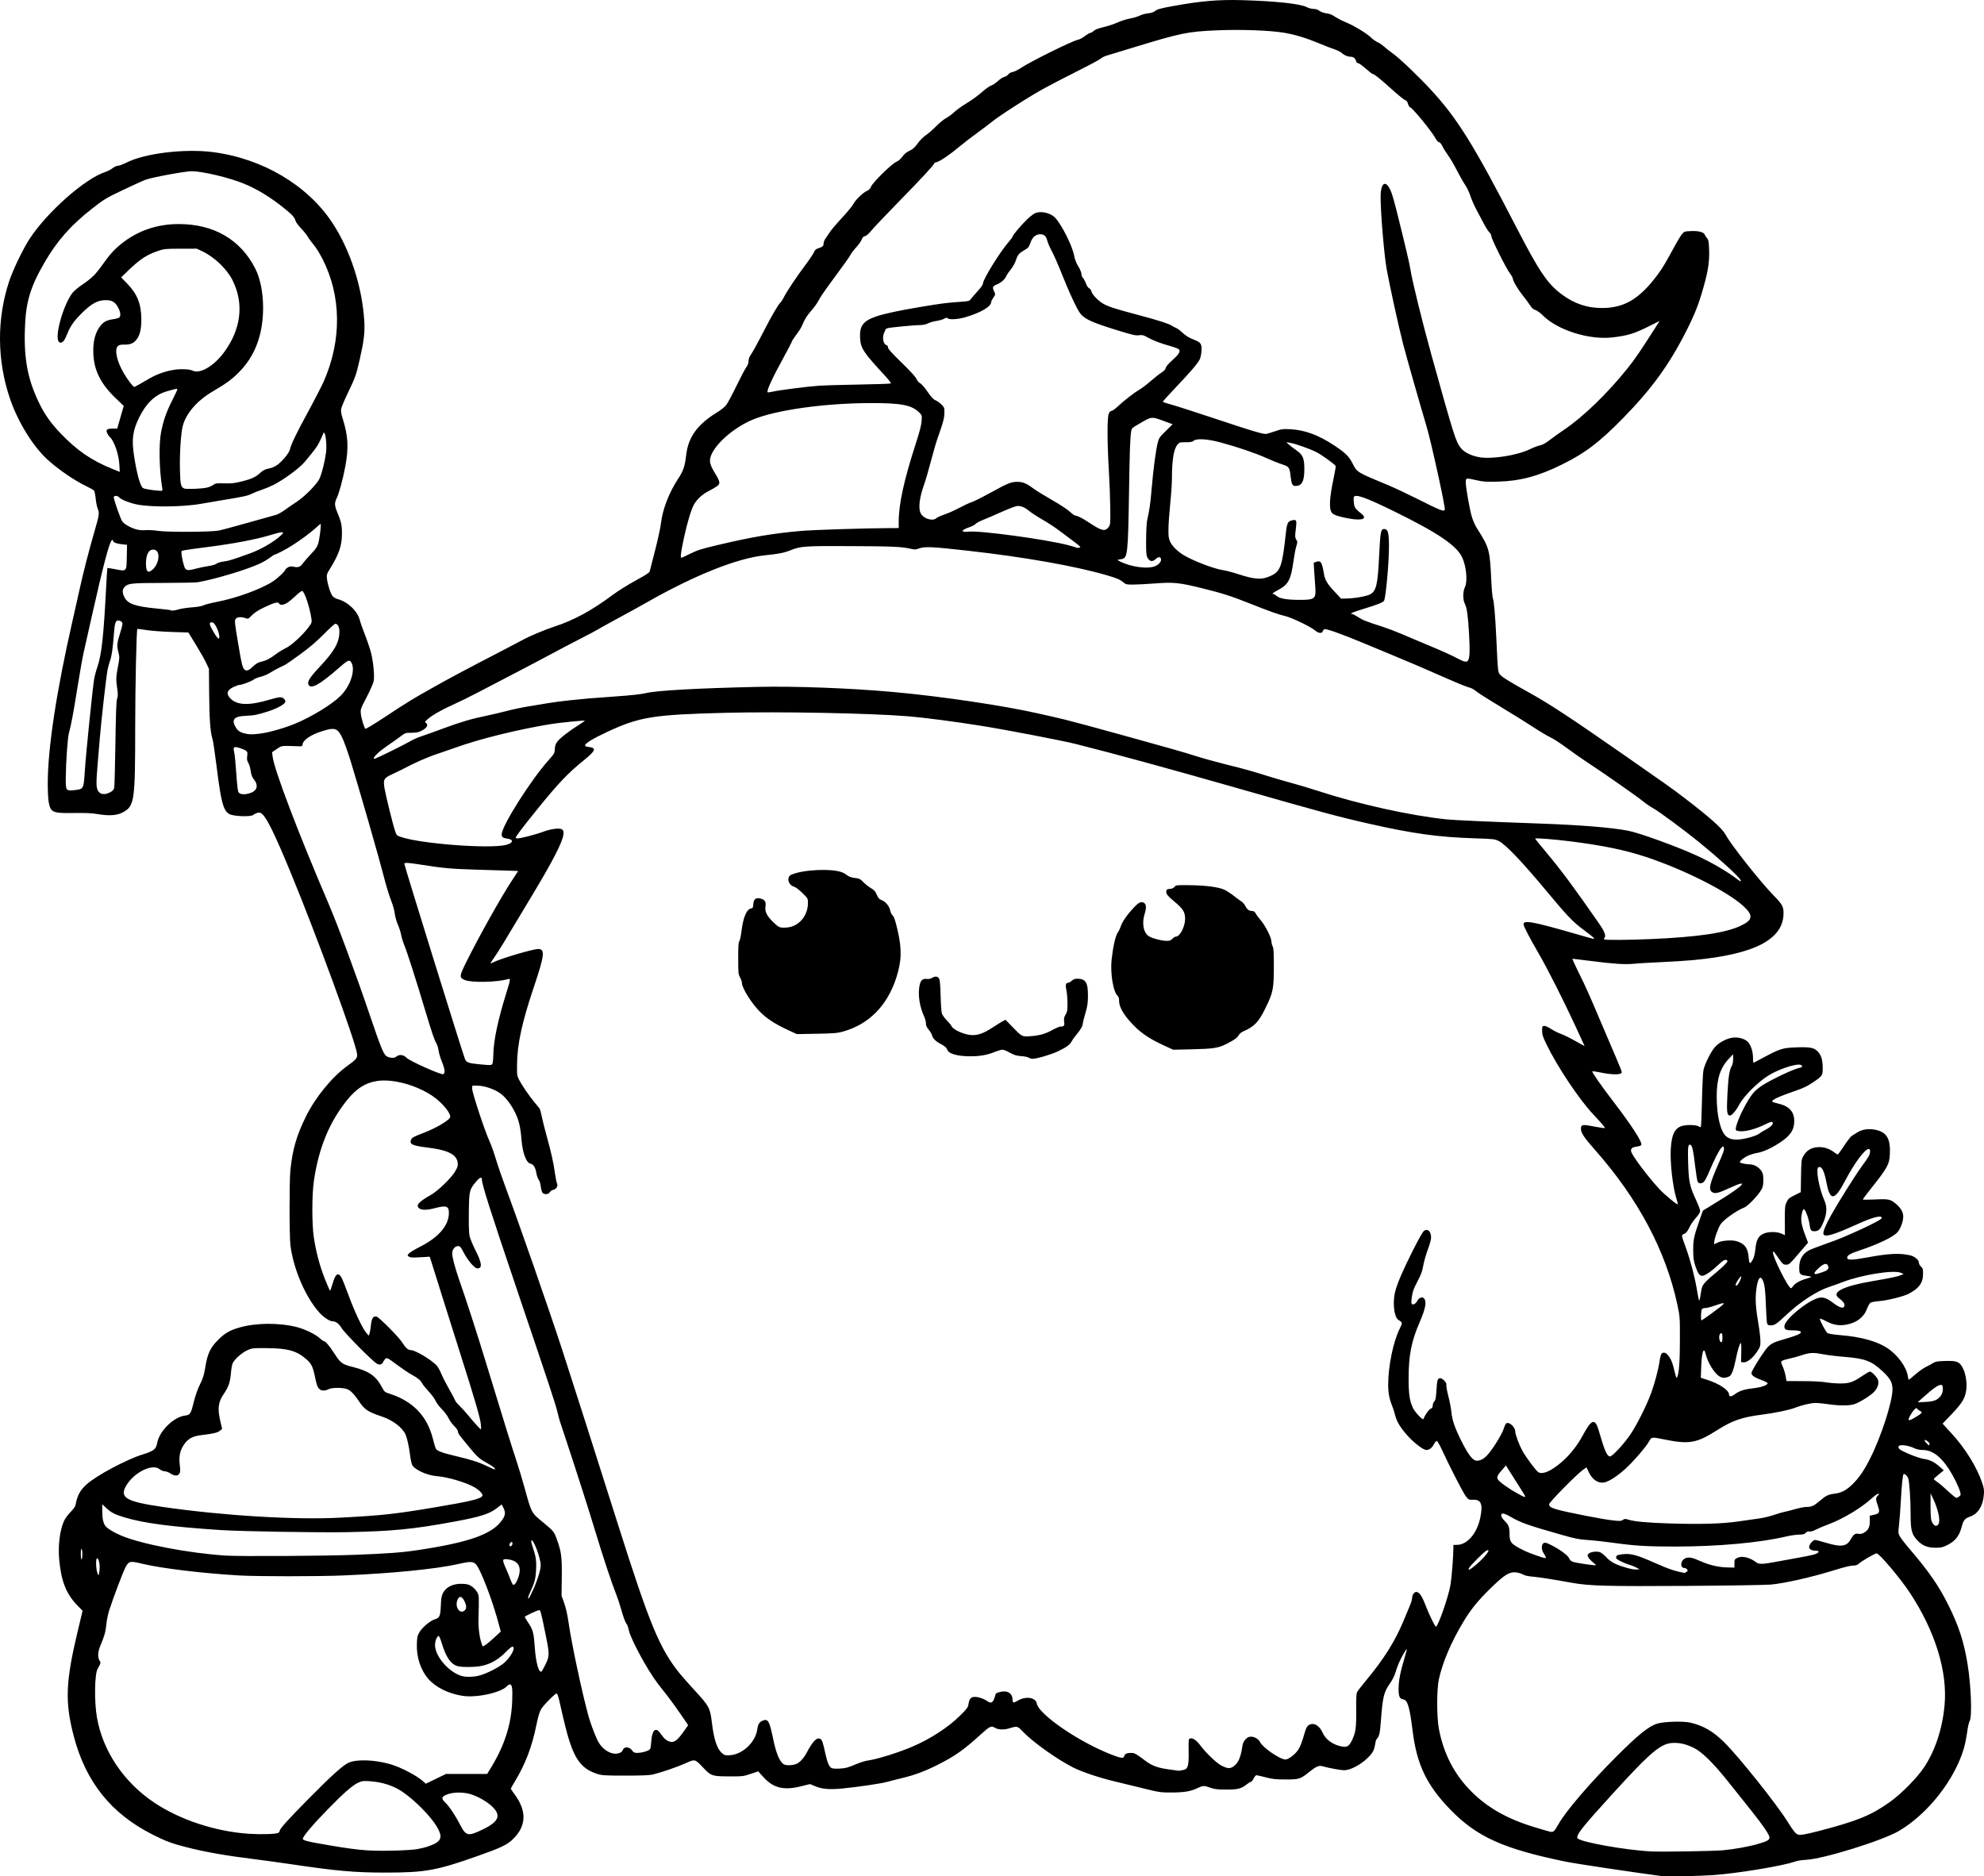 <?xml version="1.0" encoding="UTF-8" standalone="no"?>
<!-- Created with Inkscape (http://www.inkscape.org/) -->

<svg
   width="847.974mm"
   height="802.01mm"
   viewBox="0 0 847.974 802.01"
   version="1.1"
   id="svg1"
   xml:space="preserve"
   xmlns="http://www.w3.org/2000/svg"
   xmlns:svg="http://www.w3.org/2000/svg"><defs
     id="defs1" /><g
     id="layer1"
     transform="translate(1253.178,308.485)"><path
       style="fill:#000000"
       d="m -542.738,493.43 c -12.973,-1.727 -37.07,-5.345 -41.099,-6.17 -26.833,-5.499 -38.238,-10.651 -49.565,-22.392 -10.077,-10.444 -14.231,-19.166 -16.031,-33.649 -1.26,-10.147 -2.13,-13.071 -3.965,-13.337 -1.606,-0.233 -2.056,-1.303 -2.012,-4.781 0.044,-3.402 0.772,-7.104 2.577,-13.087 0.583,-1.931 1,-3.57 0.928,-3.642 -0.208,-0.208 -2.609,4.04 -3.517,6.224 -0.455,1.094 -1.088,2.899 -1.407,4.012 -0.319,1.113 -1.309,3.067 -2.2,4.342 -2.752,3.937 -3.152,5.601 -3.988,16.604 -0.358,4.714 -0.681,6.141 -1.594,7.054 -0.283,0.283 -0.606,1.104 -0.718,1.826 -0.504,3.234 -0.943,4.092 -3.299,6.447 -2.883,2.883 -7.418,5.272 -10.005,5.272 -1.478,0 -6.732,-0.962 -9.273,-1.698 -1.548,-0.448 -2.833,0.105 -5.766,2.483 -3.694,2.995 -4.242,3.166 -10.093,3.157 -4.161,-0.007 -5.518,-0.154 -8.474,-0.917 -1.936,-0.5 -3.719,-0.909 -3.962,-0.909 -0.243,0 -0.766,0.635 -1.162,1.411 -0.396,0.776 -0.915,1.413 -1.154,1.415 -0.239,0.002 -1.131,0.557 -1.982,1.234 -2.192,1.742 -3.771,2.114 -8.858,2.088 -3.62,-0.019 -4.783,-0.161 -6.493,-0.792 -2.648,-0.977 -3.139,-0.963 -5.501,0.161 -2.951,1.404 -5.671,1.866 -11.072,1.88 -4.703,0.012 -5.18,-0.057 -11.994,-1.737 -3.903,-0.962 -9.422,-2.304 -12.264,-2.982 -6.577,-1.568 -13.978,-4.038 -17.69,-5.903 -6.715,-3.374 -17.044,-10.681 -21.3,-15.068 -2.799,-2.885 -2.497,-2.808 -6.466,-1.646 -2.134,0.625 -4.585,0.47 -5.897,-0.372 -1.437,-0.923 -2.163,-0.576 -5.847,2.788 -7.332,6.696 -11.266,9.463 -18.804,13.227 -5.221,2.608 -9.636,4.253 -14.608,5.444 -2.425,0.581 -5.442,1.349 -6.703,1.706 -2.466,0.698 -11.967,2.109 -18.927,2.81 -5.564,0.561 -8.838,0.305 -11.755,-0.917 l -2.283,-0.957 -3.959,0.98 c -7.317,1.811 -11.735,0.716 -15.973,-3.959 l -2.236,-2.467 -3.213,1.093 c -3.11,1.058 -3.406,1.092 -9.211,1.073 -7.255,-0.024 -7.729,-0.183 -11.043,-3.703 -3.542,-3.763 -3.52,-3.757 -7.501,-1.939 -3.34,1.525 -10.463,3.975 -14.088,4.845 -1.364,0.328 -4.819,0.466 -11.642,0.466 -8.414,0 -9.982,-0.086 -11.818,-0.649 -6.25,-1.915 -9.342,-5.482 -12.125,-13.992 -1.021,-3.121 -2.442,-8.777 -4.277,-17.022 -0.472,-2.122 -0.936,-3.44 -1.209,-3.44 -0.715,0 -5.635,4.978 -6.677,6.757 -0.663,1.132 -1.282,3.235 -2.021,6.874 -1.869,9.195 -4.676,16.534 -9.175,23.989 -0.953,1.579 -1.733,2.968 -1.733,3.086 0,0.118 0.737,1.207 1.637,2.42 5.25,7.074 5.042,13.491 -0.618,19.03 -2.562,2.507 -4.937,3.661 -14.601,7.095 -18.032,6.407 -22.86,7.293 -39.758,7.299 -13.29,0.005 -20.838,-0.655 -39.97,-3.492 -5.239,-0.777 -12.224,-1.742 -15.522,-2.144 -12.586,-1.535 -21.948,-3.176 -30.015,-5.262 -6.238,-1.613 -8.701,-2.542 -14.435,-5.445 -17.549,-8.883 -28.405,-22.468 -33.493,-41.912 -3.829,-14.631 -3.52,-23.133 1.623,-44.706 l 2.134,-8.95 -2.119,-2.163 c -4.794,-4.894 -6.974,-10.27 -7.846,-19.35 -0.59,-6.14 0.184,-12.709 1.973,-16.755 0.5,-1.13 1.664,-2.741 2.803,-3.881 1.072,-1.072 2.029,-2.366 2.127,-2.876 0.842,-4.386 1.945,-6.45 4.836,-9.05 4.157,-3.737 17.155,-10.662 23.889,-12.727 4.675,-1.433 5.784,-2.29 6.19,-4.78 0.84,-5.146 7.081,-11.301 12.023,-11.858 2.092,-0.236 2.434,-0.789 3.707,-5.987 0.643,-2.626 1.596,-5.317 2.595,-7.326 1.313,-2.639 1.702,-3.914 2.303,-7.55 0.94,-5.685 2.109,-8.142 5.473,-11.5 2.894,-2.889 4.877,-4.036 9.087,-5.256 7.046,-2.042 17.001,-2.111 24.588,-0.172 3.391,0.867 7.962,3.087 9.666,4.694 0.737,0.695 1.535,1.263 1.774,1.263 0.697,0 2.461,2.064 4.528,5.297 2.641,4.132 3.338,4.641 7.917,5.787 6.856,1.715 9.835,3.781 12.405,8.603 1.102,2.067 1.202,2.15 3.48,2.886 9.764,3.154 15.861,9.504 18.276,19.033 0.513,2.025 1.095,3.985 1.293,4.355 0.529,0.988 2.713,1.825 8.061,3.088 7.197,1.7 10.26,2.676 13.816,4.407 1.78,0.867 3.312,1.501 3.404,1.409 0.344,-0.344 -0.822,-1.308 -3.075,-2.545 -3.517,-1.93 -4.354,-2.651 -7.524,-6.485 -4.912,-5.942 -5.211,-6.353 -5.211,-7.159 0,-0.459 -0.65,-1.419 -1.575,-2.327 -0.866,-0.85 -1.974,-2.388 -2.461,-3.416 -0.487,-1.029 -1.773,-2.751 -2.858,-3.827 -1.085,-1.076 -2.298,-2.694 -2.697,-3.596 -0.399,-0.902 -1.721,-2.7 -2.939,-3.997 -1.218,-1.297 -2.453,-2.817 -2.746,-3.38 -0.724,-1.392 -1.774,-2.273 -4.483,-3.759 -1.263,-0.693 -3.882,-2.44 -5.821,-3.882 -4.885,-3.634 -4.9,-3.64 -5.793,-2.505 -0.402,0.511 -0.73,1.06 -0.73,1.221 0,0.161 -0.316,0.462 -0.702,0.669 -0.533,0.285 -0.98,0.234 -1.852,-0.212 -1.688,-0.862 -13.765,-13.056 -15.085,-15.23 -1.162,-1.914 -2.512,-2.901 -3.97,-2.901 -1.134,0 -3.667,-1.675 -5.406,-3.574 -5.938,-6.484 -11.269,-18.819 -12.485,-28.887 -0.483,-3.997 -0.497,-27.415 -0.019,-32.097 0.897,-8.804 2.575,-14.639 6.54,-22.754 4.024,-8.237 11.146,-17.006 17.606,-21.68 4.22,-3.053 4.585,-3.521 4.311,-5.52 -0.722,-5.264 -17.16,-50.127 -28.102,-76.693 -6.909,-16.775 -10.471,-24.08 -12.53,-25.7 -0.715,-0.562 -1.111,-0.64 -1.988,-0.388 -0.602,0.173 -1.382,0.574 -1.733,0.892 -0.985,0.891 -8.476,0.608 -10.201,-0.386 -2.593,-1.494 -3.551,-5.083 -5.459,-20.455 -0.699,-5.627 -1.5,-10.945 -1.782,-11.818 -0.894,-2.771 -1.295,-8.337 -1.386,-19.226 l -0.088,-10.583 -1.249,-2.646 c -0.687,-1.455 -2.666,-4.948 -4.398,-7.761 l -3.149,-5.115 -7.208,-0.232 c -3.964,-0.128 -8.848,-0.498 -10.854,-0.823 -2.005,-0.325 -3.691,-0.538 -3.747,-0.474 -0.372,0.43 -0.904,24.58 -0.912,41.392 -0.014,32.474 -0.274,34.284 -5.31,37.025 -2.434,1.325 -5.831,1.565 -10.612,0.751 -2.566,-0.437 -5.145,-0.556 -10.406,-0.481 -9.075,0.13 -9.837,-0.214 -10.672,-4.816 -0.209,-1.151 -0.379,-4.644 -0.378,-7.761 0,-15.101 3.74,-39.639 10.613,-69.697 0.998,-4.366 2.335,-10.319 2.971,-13.229 1.544,-7.067 4.067,-16.884 6.388,-24.852 2.062,-7.08 2.17,-7.859 1.357,-9.804 -0.298,-0.713 -0.675,-2.612 -0.838,-4.221 -0.163,-1.609 -0.488,-3.156 -0.723,-3.439 -0.235,-0.283 -1.795,-1.167 -3.467,-1.965 -4.922,-2.35 -11.864,-7.124 -16.438,-11.304 -6.247,-5.71 -12.648,-16.123 -16.032,-26.082 -5.54,-16.305 -5.656,-34.041 -0.328,-50.089 1.643,-4.948 5.958,-13.912 8.749,-18.174 7.507,-11.464 23.686,-25.754 32.329,-28.553 1.007,-0.326 2.417,-1.06 3.135,-1.63 0.75,-0.596 1.73,-1.037 2.304,-1.037 0.549,0 2.234,-0.628 3.744,-1.396 7.692,-3.91 24.718,-5.975 36.699,-4.45 21.238,2.703 40.482,14.063 51.14,30.187 7.682,11.623 12.83,27.47 13.692,42.157 0.28,4.771 -0.147,8.343 -1.944,16.241 -1.554,6.833 -1.812,7.554 -5.26,14.753 -1.381,2.882 -2.601,5.819 -2.712,6.526 -0.136,0.869 0.088,2.2 0.693,4.108 2.313,7.3 2.589,12.372 1.111,20.349 -1.011,5.452 -2.718,11.738 -3.722,13.706 -0.914,1.792 -0.882,3.095 0.137,5.554 1.838,4.433 2.149,5.797 2.15,9.426 0,5.143 -1.229,8.807 -5.015,14.923 -1.492,2.41 -1.581,2.693 -1.396,4.41 0.267,2.472 1.494,6.29 2.384,7.422 0.413,0.524 1.364,1.09 2.206,1.312 4.298,1.133 8.5,5.138 9.455,9.013 0.234,0.949 1.272,3.887 2.306,6.527 1.034,2.641 2.195,6.133 2.58,7.761 0.933,3.948 1.441,9.631 1.049,11.728 -0.171,0.917 -1.524,4 -3.007,6.853 -2.626,5.052 -2.69,5.236 -2.491,7.13 0.202,1.915 1.398,5.898 1.932,6.432 0.15,0.15 3.679,-1.972 7.841,-4.717 10.489,-6.917 12.044,-7.87 21.48,-13.167 7.424,-4.168 12.952,-7.106 30.715,-16.327 2.813,-1.46 5.801,-3.033 6.639,-3.494 3.407,-1.875 9.685,-4.536 14.174,-6.007 8.364,-2.741 15.938,-6.865 24.929,-13.575 2.166,-1.616 6.56,-4.362 9.763,-6.102 4.07,-2.21 5.874,-3.379 5.989,-3.881 0.09,-0.395 1.131,-4.469 2.311,-9.054 1.181,-4.585 2.311,-9.789 2.512,-11.564 0.671,-5.923 3.429,-13.073 7.324,-18.987 2.228,-3.382 2.878,-5.3 3.44,-10.149 0.885,-7.63 4.815,-13.094 13.025,-18.111 1.624,-0.992 3.444,-2.425 4.044,-3.182 0.6,-0.758 2.582,-4.452 4.404,-8.21 1.822,-3.758 3.728,-7.379 4.236,-8.047 0.608,-0.799 0.924,-1.658 0.924,-2.508 0,-0.764 0.33,-1.783 0.807,-2.489 1.118,-1.658 2.884,-4.876 6.075,-11.074 3.097,-6.016 5.897,-10.799 6.723,-11.484 0.309,-0.256 0.941,-1.216 1.406,-2.132 1.372,-2.708 5.305,-8.634 8.99,-13.548 1.892,-2.522 3.68,-5.164 3.973,-5.87 0.411,-0.99 0.845,-1.385 1.891,-1.722 1.837,-0.592 2.239,-0.969 2.239,-2.1 0,-0.53 0.396,-1.502 0.881,-2.162 0.484,-0.659 1.318,-1.892 1.852,-2.74 0.534,-0.848 2.824,-3.531 5.089,-5.963 2.264,-2.432 4.479,-5.124 4.921,-5.984 0.923,-1.794 4.18,-4.917 5.863,-5.62 0.769,-0.322 1.323,-0.908 1.693,-1.794 0.764,-1.829 8.709,-9.65 10.68,-10.513 0.977,-0.428 1.94,-1.248 2.688,-2.29 0.802,-1.117 1.76,-1.904 3.071,-2.525 1.484,-0.703 2.24,-1.38 3.423,-3.066 0.902,-1.285 2.331,-2.723 3.521,-3.54 1.102,-0.757 3.114,-2.514 4.473,-3.904 1.358,-1.39 3.234,-2.92 4.168,-3.4 0.934,-0.479 2.516,-1.647 3.515,-2.595 0.999,-0.948 3.413,-2.673 5.364,-3.833 1.951,-1.16 4.805,-3.232 6.341,-4.603 1.536,-1.372 3.359,-2.677 4.05,-2.901 0.691,-0.224 2.008,-1.103 2.925,-1.953 0.918,-0.851 2.159,-1.645 2.758,-1.765 0.599,-0.12 1.324,-0.577 1.612,-1.015 0.31,-0.474 1.052,-0.896 1.828,-1.042 0.718,-0.135 2.338,-0.924 3.599,-1.754 4.472,-2.944 22.068,-11.624 24.477,-12.074 0.604,-0.113 1.907,-0.819 2.895,-1.569 0.988,-0.75 2.036,-1.364 2.33,-1.364 0.293,0 0.944,-0.38 1.446,-0.845 0.619,-0.573 1.96,-1.087 4.17,-1.596 1.792,-0.413 4.498,-1.31 6.013,-1.994 1.515,-0.684 3.928,-1.448 5.362,-1.697 1.434,-0.249 3.274,-0.801 4.089,-1.226 0.815,-0.425 2.424,-0.871 3.576,-0.991 1.25,-0.131 2.392,-0.477 2.832,-0.858 1.009,-0.875 2.195,-1.216 7.72,-2.221 12.16,-2.211 19.5,-2.837 29.81,-2.543 14.365,0.41 24.836,1.554 27.553,3.01 0.751,0.402 2.011,0.731 2.801,0.731 0.955,0 1.814,0.279 2.565,0.833 0.675,0.498 1.868,0.921 2.964,1.05 1.259,0.149 2.393,0.597 3.614,1.426 0.978,0.665 3.011,1.716 4.518,2.336 3.638,1.497 8.874,4.653 10.843,6.535 0.873,0.835 2.173,1.757 2.889,2.05 0.716,0.293 1.986,1.158 2.822,1.922 0.836,0.764 2.416,2.007 3.511,2.761 2.726,1.879 10.762,9.515 16.293,15.483 11.382,12.281 18.411,23.565 36.48,58.566 9.84,19.06 13.38,24.345 19.32,28.842 5.442,4.12 10.966,6.028 17.462,6.034 9.681,0.008 16.235,-3.969 24.055,-14.596 1.86,-2.527 3.199,-4.794 7.335,-12.41 1.02,-1.878 2.294,-3.942 2.832,-4.586 0.945,-1.132 1.078,-1.175 3.947,-1.293 3.245,-0.133 5.406,0.463 5.809,1.605 0.123,0.348 0.546,0.991 0.939,1.427 0.599,0.665 0.74,1.41 0.869,4.586 0.211,5.19 -0.33,9.022 -2.243,15.896 -2.117,7.605 -3.818,11.957 -7.542,19.294 -7.282,14.347 -14.708,24.59 -26.776,36.931 -10.288,10.522 -16.297,15.099 -26.33,20.057 -10.037,4.96 -17.866,7.05 -27.344,7.3 -4.994,0.132 -6.284,0.049 -9.08,-0.582 -4.661,-1.052 -4.678,-1.049 -4.678,0.818 0,2.353 1.714,12.011 2.665,15.016 0.462,1.461 1.391,3.53 2.064,4.597 5.41,8.582 5.551,9.099 6.188,22.578 0.17,3.59 0.472,6.948 0.672,7.463 0.473,1.22 1.016,7.464 1.453,16.702 0.74,15.649 0.666,15.03 1.944,16.228 1.248,1.169 3.914,2.787 12.355,7.493 8.834,4.926 17.185,10.429 41.275,27.196 17.234,11.996 19.65,13.714 24.518,17.436 11.375,8.697 16.484,13.26 17.988,16.064 2.286,4.262 14.729,20 20.406,25.809 3.708,3.794 4.293,4.823 4.293,7.559 0,11.295 -12.351,17.707 -38.806,20.145 -3.201,0.295 -9.631,0.699 -14.287,0.897 -4.657,0.198 -9.787,0.51 -11.401,0.692 -3.01,0.34 -8.927,-0.062 -17.527,-1.191 -2.134,-0.28 -4.871,-0.617 -6.081,-0.749 l -2.201,-0.24 0.866,1.959 c 0.477,1.078 1.577,3.373 2.444,5.101 2.235,4.45 4.26,9.003 9.21,20.701 2.381,5.627 5.296,12.453 6.48,15.169 1.183,2.716 2.152,5.203 2.154,5.525 0.007,1.231 -3.837,1.252 -9.616,0.053 -1.507,-0.313 -2.833,-0.476 -2.946,-0.363 -0.294,0.294 3.517,5.77 9.008,12.943 7.929,10.359 12.38,17.272 11.909,18.498 -0.098,0.255 -0.968,0.568 -1.934,0.696 -2.006,0.266 -2.71,0.89 -2.4,2.127 0.457,1.822 7.246,10.852 12.049,16.027 2.397,2.583 7.923,7.088 7.923,6.46 0,-0.182 -0.311,-1.34 -0.69,-2.573 -1.555,-5.051 -2.711,-15.44 -2.351,-21.129 0.411,-6.483 1.874,-9.146 5.433,-9.885 2.192,-0.455 5.889,-0.22 6.665,0.424 0.267,0.222 0.601,0.288 0.742,0.147 0.141,-0.141 0.362,-5.203 0.492,-11.251 0.13,-6.047 0.408,-11.869 0.619,-12.936 0.524,-2.654 3.143,-7.935 4.936,-9.953 1.752,-1.971 5.082,-3.727 7.647,-4.03 2.647,-0.314 5.506,0.608 6.687,2.155 1.214,1.592 1.924,4.035 1.924,6.622 0,1.149 0.119,2.037 0.265,1.972 0.146,-0.065 2.289,-1.201 4.763,-2.526 6.333,-3.39 7.713,-3.824 12.833,-4.034 6.319,-0.26 8.1,0.041 9.698,1.639 1.565,1.565 2.197,3.538 2.228,6.952 0.033,3.644 0.025,3.654 -5.826,7.41 -0.937,0.601 -2.941,1.523 -4.454,2.049 -8.864,3.08 -11.694,4.376 -11.224,5.137 0.107,0.174 1.105,0.511 2.217,0.751 4.882,1.051 7.146,3.47 7.13,7.621 -0.014,3.768 -1.78,6.33 -6.409,9.299 -3.741,2.399 -6.963,3.838 -9.524,4.25 -1.139,0.183 -2.922,0.736 -3.961,1.228 -1.895,0.897 -3.685,2.43 -3.294,2.82 0.346,0.346 2.821,0.835 4.273,0.844 1.758,0.011 3.71,1.12 4.817,2.737 0.743,1.085 0.876,1.685 0.876,3.95 0,2.302 -0.139,2.907 -1.007,4.384 -1.366,2.324 -5.623,6.746 -7.025,7.298 -3.287,1.293 -8.662,5.061 -10.15,7.117 -1.063,1.467 -2.807,6.335 -2.807,7.835 v 0.819 l 1.449,-0.717 c 1.75,-0.866 5.879,-1.202 7.935,-0.646 3.525,0.953 5.032,2.908 5.335,6.921 0.227,3.001 0.553,3.183 1.774,0.99 0.531,-0.953 0.895,-2.428 1.1,-4.45 0.392,-3.865 1.185,-5.464 3.228,-6.508 2.014,-1.029 5.835,-1.089 7.956,-0.126 l 1.437,0.653 -0.026,-6.217 c -0.024,-5.677 0.041,-6.361 0.744,-7.883 0.686,-1.486 1.057,-1.809 3.414,-2.975 l 2.644,-1.308 0.114,-6.903 c 0.103,-6.268 0.184,-7.032 0.873,-8.314 1.504,-2.795 3.72,-4.062 7.079,-4.049 2.182,0.008 4.357,0.8 6.328,2.303 0.623,0.475 1.263,0.858 1.421,0.851 0.158,-0.007 1.399,-1.703 2.758,-3.767 1.358,-2.064 2.78,-3.924 3.161,-4.132 0.38,-0.208 1.446,-0.878 2.368,-1.489 1.98,-1.311 4.788,-1.756 7.612,-1.208 5.013,0.974 6.71,3.798 6.364,10.591 -0.217,4.268 -1.059,5.768 -8.444,15.058 -1.718,2.161 -3.123,4.041 -3.123,4.179 0,0.137 2.342,0.137 5.205,-0.001 5.746,-0.277 6.626,-0.099 8.871,1.793 2.184,1.841 3.211,3.599 3.211,5.495 0,1.997 -0.978,4.785 -2.275,6.485 -1.567,2.054 -8.029,5.224 -16.157,7.928 -4.512,1.501 -5.724,2.255 -5.487,3.415 0.179,0.876 2.545,0.773 8.75,-0.378 8.942,-1.659 13.579,-1.883 18.08,-0.872 1.979,0.444 3.792,1.977 3.792,3.206 0,0.47 0.396,1.197 0.882,1.62 0.775,0.674 0.882,1.051 0.882,3.103 0,3.896 -1.754,6.279 -6.328,8.599 -2.199,1.115 -9.188,2.821 -12.546,3.062 -1.552,0.112 -3.153,0.409 -3.558,0.66 -0.405,0.252 -1.082,1.407 -1.505,2.569 -1.332,3.652 -4.462,6.047 -8.935,6.835 -3.059,0.539 -5.561,0.099 -8.603,-1.513 -1.442,-0.764 -2.622,-1.223 -2.622,-1.02 0,0.878 2.574,5.692 3.281,6.135 0.459,0.288 2.817,0.655 5.77,0.897 8.455,0.695 15.21,2.551 19.59,5.382 4.506,2.912 8.35,8.113 8.949,12.107 0.13,0.87 0.311,1.582 0.401,1.582 0.09,0 1.357,-1.04 2.815,-2.312 1.458,-1.272 3.47,-2.701 4.47,-3.176 1,-0.475 2.374,-1.22 3.054,-1.655 1.046,-0.67 1.83,-0.81 5.129,-0.916 4.857,-0.157 6.042,0.252 7.387,2.548 1.433,2.446 2.166,6.738 1.7,9.967 -0.503,3.493 -1.836,5.659 -6.421,10.436 l -3.67,3.823 0.848,0.958 c 0.466,0.527 1.893,2.083 3.17,3.458 5.528,5.952 10.666,14.272 12.888,20.87 0.756,2.246 0.889,3.158 0.734,5.036 -0.399,4.823 -2.436,8.157 -5.714,9.347 -2.459,0.893 -2.968,1.489 -3.744,4.383 -1.126,4.198 -2.874,6.325 -6.663,8.11 -1.6,0.754 -2.435,0.91 -4.763,0.895 -3.451,-0.023 -5.674,-1.021 -7.894,-3.543 -2.082,-2.365 -2.509,-4.145 -2.528,-10.524 -0.019,-6.787 -0.515,-14.158 -1.052,-15.642 -0.386,-1.067 -1.593,-2.123 -1.982,-1.734 -0.346,0.346 -0.802,4.874 -1.162,11.531 -0.205,3.784 -0.552,8.393 -0.771,10.244 -0.373,3.147 -0.352,3.455 0.33,4.763 0.401,0.769 2.389,3.332 4.418,5.697 8.061,9.392 12.391,15.684 16.463,23.924 4.383,8.869 6.524,15.464 8.071,24.871 1.528,9.289 2.026,22.79 0.904,24.502 -0.303,0.463 -0.779,2.582 -1.058,4.709 -0.279,2.127 -0.892,5.195 -1.363,6.819 -3.926,13.526 -15.429,28.176 -27.831,35.445 -7.075,4.147 -32.397,12.001 -39.753,12.33 -1.798,0.081 -3.808,0.422 -5.021,0.853 -4.942,1.756 -24.516,4.971 -34.49,5.666 -6.09,0.424 -19.96,0.718 -21.872,0.463 z m 25.949,-11.069 c 4.903,-0.455 11.03,-1.554 14.871,-2.667 4.038,-1.17 5.041,-1.723 5.041,-2.777 0,-1.126 -2.782,-5.231 -7.786,-11.489 -2.245,-2.808 -6.548,-8.2 -9.561,-11.984 -6.794,-8.53 -11.573,-13.229 -15.187,-14.932 -3.176,-1.497 -5.397,-2.045 -8.288,-2.045 -5.43,0 -9.58,3.447 -26.416,21.939 -12.758,14.012 -15.407,17.352 -14.871,18.748 0.606,1.579 20.421,5.151 31.662,5.708 4.642,0.23 26.53,-0.128 30.535,-0.5 z m -558.114,-0.477 c 1.552,-0.272 3.746,-0.82 4.875,-1.22 5.596,-1.979 6.322,-3.717 3.525,-8.445 -2.607,-4.407 -9.343,-11.226 -14.674,-14.855 -3.812,-2.595 -8.629,-4.161 -13.873,-4.51 -2.932,-0.195 -3.379,-0.137 -5.115,0.665 -2.356,1.088 -6.409,4.641 -12.838,11.251 -6.734,6.923 -10.76,11.695 -10.76,12.753 0,0.484 1.817,1.039 5.644,1.723 17.027,3.043 21.582,3.504 32.456,3.289 4.452,-0.088 9.177,-0.374 10.76,-0.651 z m 599.247,-7.793 c 16.179,-4.211 22.205,-6.666 30.09,-12.261 4.957,-3.517 11.785,-10.432 14.798,-14.986 4.716,-7.13 7.763,-16.371 8.7,-26.385 1.346,-14.396 -3.964,-31.656 -14.811,-48.144 -4.079,-6.2 -13.318,-17.125 -14.268,-16.873 -1.103,0.293 -6.2,3.231 -7.216,4.159 -0.828,0.757 -1.517,1.062 -2.396,1.062 -1.59,0 -3.415,0.443 -9.539,2.316 -9.231,2.823 -20.306,5.302 -25.99,5.818 -2.167,0.197 -18.307,0.452 -35.867,0.567 -34.026,0.223 -41.741,0.016 -49.123,-1.318 -8.389,-1.516 -14.308,-2.44 -17.023,-2.658 -1.814,-0.146 -3.223,-0.468 -3.944,-0.902 -0.617,-0.371 -1.921,-0.769 -2.898,-0.885 -2.853,-0.338 -4.889,0.893 -10.527,6.367 -5.861,5.69 -8.803,9.31 -12.251,15.072 -5.112,8.544 -8.705,17.029 -10.291,24.306 -0.934,4.283 -0.934,15.983 2.5e-4,20.99 2.004,10.745 6.617,19.652 13.976,26.988 6.816,6.794 15.079,11.504 26.255,14.965 3.474,1.076 6.813,2.05 7.419,2.163 1.319,0.247 1.727,-0.136 3.506,-3.289 3.087,-5.471 13.24,-17.344 24.376,-28.506 9.66,-9.682 14.103,-13.277 17.834,-14.433 2.849,-0.882 11.11,-1.126 14.119,-0.416 5.675,1.338 9.762,3.718 14.563,8.477 6.3,6.247 22.451,26.5 27.045,33.915 2.39,3.857 3.356,5.06 4.376,5.445 0.909,0.344 3.493,-0.099 9.087,-1.555 z m -658.64,0.845 c 0.36,-0.193 0.655,-0.575 0.655,-0.849 0,-0.883 3.475,-4.747 12.331,-13.71 9.94,-10.061 14.734,-14.377 17.175,-15.461 3.45,-1.533 11.191,-1.254 17.724,0.639 4.625,1.34 11.512,4.956 14.241,7.477 l 0.969,0.895 4.318,-2.094 4.319,-2.094 h 8.802 8.802 l 1.717,-2.822 c 5.801,-9.536 8.637,-18.509 8.984,-28.426 0.195,-5.567 -0.032,-7.028 -1.09,-7.028 -0.254,0 -0.764,0.335 -1.134,0.744 -2.509,2.776 -12.989,5.074 -18.956,4.157 -6.072,-0.934 -11.541,-3.649 -14.7,-7.298 -3.317,-3.832 -5.106,-9.387 -4.868,-15.116 0.118,-2.839 0.26,-3.431 1.188,-4.932 1.283,-2.075 4.585,-4.807 6.504,-5.383 2.034,-0.61 2.371,-1.383 2.547,-5.861 0.122,-3.095 0.309,-4.184 0.925,-5.379 1.378,-2.676 4.561,-4.133 8.536,-3.908 1.988,0.112 2.688,0.325 3.905,1.185 0.816,0.576 1.815,1.683 2.22,2.459 0.778,1.491 0.773,1.373 0.505,11.642 -0.097,3.708 0.511,8.069 1.479,10.615 l 0.339,0.891 1.09,-0.638 c 0.6,-0.351 2.334,-1.791 3.855,-3.201 l 2.765,-2.563 -0.871,-3.258 c -2.045,-7.646 -5.465,-17.266 -8.047,-22.634 -2.046,-4.253 -2.641,-4.451 -9.07,-3.008 -9.719,2.181 -28.199,4.029 -49.162,4.915 -10.877,0.46 -36.882,0.464 -44.728,0.006 -15.668,-0.913 -33.052,-3.013 -41.297,-4.99 -5.257,-1.261 -5.677,-1.187 -7.102,1.244 -0.925,1.578 -5.393,13.364 -7.102,18.736 -0.495,1.554 -1.039,4.255 -1.209,6.001 -0.305,3.132 -0.841,5.022 -2.6,9.172 -1.043,2.461 -1.162,4.763 -0.32,6.189 0.629,1.066 0.667,0.898 -0.828,3.643 -1.281,2.351 -1.435,13.861 -0.276,20.611 2.467,14.369 11.439,27.742 24.468,36.469 11.005,7.372 26.198,12.383 40.423,13.334 5.178,0.346 11.59,0.158 12.574,-0.368 z m 87.278,-1.387 c 7.193,-3.456 8.249,-6.148 3.962,-10.1 -2.203,-2.031 -6.027,-4.183 -9.03,-5.082 -3.303,-0.989 -7.813,-0.865 -10.382,0.285 -2.05,0.918 -2.141,1.611 -0.429,3.27 1.738,1.684 4.342,5.568 6.328,9.436 2.543,4.953 3.396,5.149 9.551,2.192 z m 299.751,-25.546 c 1.84,-0.409 2.222,-1.819 2.126,-7.854 -0.08,-5.033 -0.044,-5.37 0.6,-5.574 1.102,-0.35 2.756,0.762 4.351,2.922 2.251,3.051 6.913,7.55 8.893,8.584 2.612,1.363 3.772,1.487 5.162,0.55 2.218,-1.495 3.25,-3.839 4.023,-9.14 0.237,-1.627 1.621,-3.327 2.945,-3.618 1.597,-0.351 3.818,0.726 4.512,2.189 1.139,2.401 8.539,7.504 10.882,7.504 1.224,0 4.051,-2.107 5.318,-3.963 1.062,-1.556 1.61,-2.985 3.11,-8.111 0.661,-2.258 1.543,-3.096 3.258,-3.096 1.536,0 3.215,1.484 4.201,3.714 1.26,2.849 4.224,5.052 7.843,5.828 2.489,0.534 3.367,0.079 4.608,-2.385 1.659,-3.294 1.98,-5.496 1.907,-13.107 -0.05,-5.239 0.049,-7.049 0.423,-7.761 0.269,-0.511 1.877,-2.596 3.574,-4.633 7.881,-9.46 12.604,-16.984 16.387,-26.106 1.006,-2.425 2.208,-5.319 2.672,-6.431 0.464,-1.112 0.843,-2.466 0.843,-3.008 0,-1.253 0.899,-2.555 1.764,-2.555 1.247,0 2.369,1.582 3.877,5.468 1.737,4.477 4.106,9.349 4.546,9.349 0.897,0 5.306,-12.651 6.205,-17.803 0.502,-2.879 1.243,-12.168 1.246,-15.623 l 10e-4,-1.499 1.499,-0.008 c 4.388,-0.023 8.555,-4.826 9.966,-11.488 1.24,-5.852 0.431,-7.948 -3.01,-7.806 -1.719,0.071 -1.903,-0.007 -2.979,-1.25 -1.059,-1.225 -6.796,-12.356 -10.544,-20.458 -0.875,-1.892 -1.8,-3.44 -2.055,-3.44 -0.255,0 -0.832,0.694 -1.282,1.542 -0.804,1.516 -1.934,2.338 -3.214,2.338 -1.127,0 -4.83,-2.755 -7.398,-5.504 -3.352,-3.59 -5.148,-6.433 -5.852,-9.267 -0.32,-1.286 -0.905,-3.132 -1.301,-4.102 -1.22,-2.989 -1.69,-5.502 -1.696,-9.066 -0.013,-7.828 2.162,-18.377 4.931,-23.919 1.204,-2.409 1.192,-2.675 -0.148,-3.465 -0.999,-0.589 -1.34,-1.105 -1.818,-2.749 -0.747,-2.571 -0.736,-6.713 0.026,-9.666 0.924,-3.582 3.417,-9.359 7.649,-17.728 2.401,-4.749 4.212,-7.91 4.721,-8.243 1.619,-1.061 2.977,0.307 2.977,2.999 0,0.732 -0.63,3.004 -1.4,5.047 -0.77,2.044 -1.645,5.117 -1.943,6.829 -0.433,2.483 -0.94,3.863 -2.502,6.816 -1.575,2.976 -2.038,4.244 -2.362,6.462 -0.292,2.001 -0.296,2.866 -0.016,3.146 0.555,0.555 1.738,-0.158 2.405,-1.448 0.686,-1.327 2.202,-1.781 2.874,-0.861 1.106,1.513 0.534,4.406 -2.048,10.357 -3.431,7.908 -4.592,13.859 -4.619,23.671 -0.018,6.823 0.463,9.981 1.968,12.921 0.933,1.822 4.104,5.138 4.343,4.542 0.711,-1.77 2.242,-3.957 3.035,-4.337 0.734,-0.351 0.97,-0.718 0.97,-1.504 0,-0.571 0.301,-1.34 0.668,-1.708 0.546,-0.545 0.715,-1.438 0.923,-4.851 0.261,-4.291 0.504,-5.064 1.589,-5.064 1.041,0 2.907,1.982 2.644,2.809 -0.124,0.391 0.253,2.579 0.838,4.86 0.585,2.282 1.165,5.26 1.289,6.618 0.332,3.645 1.411,6.795 4.333,12.65 2.891,5.793 4.888,8.341 6.539,8.341 1.634,0 3.204,-0.896 4.832,-2.758 2.244,-2.566 6.002,-8.728 6.704,-10.991 0.329,-1.062 0.816,-2.066 1.082,-2.232 1.249,-0.779 3.831,1.612 3.834,3.552 0.002,1.223 1.612,5.562 3.028,8.162 1.5,2.754 5.948,8.723 6.867,9.214 1.896,1.015 5.354,-0.487 9.759,-4.237 3.636,-3.096 6.848,-7.137 9.266,-11.658 3.68,-6.879 5.187,-7.325 6.738,-1.995 2.483,8.53 3.482,10.887 4.716,11.125 0.882,0.17 5.24,-4.389 8.406,-8.794 2.774,-3.86 7.351,-12.903 9.366,-18.506 1.589,-4.417 3.072,-10.115 3.57,-13.713 0.186,-1.341 0.571,-2.671 0.855,-2.956 1.468,-1.468 3.917,1.238 4.975,5.495 1.275,5.131 1.296,5.19 1.633,4.588 0.792,-1.415 1.179,-6.615 1.19,-15.978 0.011,-9.817 0.004,-9.91 -1.126,-15.169 -4.921,-22.903 -16.721,-45.087 -34.999,-65.793 -4.699,-5.324 -6.103,-7.38 -6.156,-9.019 -0.067,-2.072 0.468,-2.185 5.6,-1.179 2.455,0.481 4.532,0.766 4.614,0.632 0.132,-0.213 -1.706,-2.367 -4.93,-5.78 -6.02,-6.373 -15.369,-20.362 -20.024,-29.962 -1.566,-3.23 -1.871,-4.175 -1.876,-5.821 -0.005,-1.786 0.068,-1.975 0.809,-2.08 0.5,-0.071 1.659,0.43 2.999,1.297 1.201,0.777 3.126,1.74 4.278,2.141 1.152,0.401 3.891,1.75 6.085,2.999 2.195,1.249 3.991,2.23 3.991,2.182 0,-0.049 -1.833,-4.032 -4.074,-8.853 -5.274,-11.346 -11.695,-24.026 -15.544,-30.694 -4.128,-7.151 -6.488,-11.703 -6.488,-12.511 0,-1.895 4.075,-1.139 22.401,4.154 8.263,2.386 8.177,2.368 7.564,1.629 -0.273,-0.329 -2.166,-1.833 -4.207,-3.34 -4.734,-3.498 -6.886,-5.76 -16.767,-17.624 -9.722,-11.673 -16.745,-19.002 -19.503,-20.351 -1.842,-0.901 -2.191,-0.941 -10.636,-1.209 -15.162,-0.482 -26.146,-2 -44.469,-6.147 -13.917,-3.15 -19.907,-4.767 -57.856,-15.617 -27.777,-7.942 -51.546,-14.434 -67.91,-18.548 -5.847,-1.47 -29.669,-6.049 -40.393,-7.764 -11.323,-1.811 -24.515,-3.531 -31.277,-4.078 -16.463,-1.332 -54.946,-2.065 -77.908,-1.484 -31.113,0.788 -36.827,1.713 -50.8,8.223 -6.04,2.814 -9.349,4.841 -9.349,5.728 0,0.308 0.578,0.545 1.618,0.662 3.377,0.381 2.918,1.597 -2.147,5.691 -6.99,5.65 -11.038,9.936 -20.694,21.912 -5.628,6.98 -8.411,10.669 -8.411,11.151 0,0.173 0.357,0.314 0.794,0.314 1.362,-7.84e-4 8.075,-1.739 10.886,-2.819 3.107,-1.194 6.871,-1.706 8.019,-1.091 1.758,0.941 0.481,4.949 -4.504,14.147 -1.628,3.004 -4.547,8.082 -6.486,11.283 -1.939,3.201 -5.036,8.361 -6.882,11.465 -5.873,9.875 -9.298,15.461 -10.814,17.639 -2.181,3.132 -2.18,3.131 -0.662,2.362 3.228,-1.633 16.984,-5.711 19.271,-5.713 3.005,-0.002 2.691,2.736 -1.861,16.227 -5.03,14.906 -7.128,24.529 -7.193,32.985 -0.036,4.791 -0.01,4.997 0.977,6.879 1.242,2.373 4.358,6.911 6.542,9.525 0.892,1.067 1.816,2.192 2.054,2.499 0.238,0.307 0.667,1.787 0.955,3.288 0.287,1.501 1.235,5.297 2.106,8.437 1.969,7.095 2.921,11.366 3.58,16.057 0.282,2.005 0.67,3.941 0.863,4.301 0.535,1.001 -0.278,2.461 -1.507,2.707 -0.559,0.112 -1.261,0.578 -1.561,1.036 -0.637,0.972 -2.238,1.126 -3.069,0.295 -0.296,-0.296 -0.646,-1.492 -0.778,-2.658 -0.141,-1.243 -0.519,-2.475 -0.915,-2.979 -0.371,-0.472 -0.825,-1.776 -1.007,-2.896 -0.371,-2.28 -1.271,-3.75 -2.397,-3.917 -1.868,-0.278 -3.466,-4.491 -3.95,-10.409 -0.451,-5.518 -1.125,-8.283 -2.867,-11.762 -1.822,-3.639 -4.318,-6.737 -6.615,-8.211 -2.646,-1.698 -6.495,-2.946 -9.206,-2.986 l -2.293,-0.034 -0.103,1.235 c -0.119,1.421 5.43,18.266 7.437,22.578 0.677,1.455 1.896,4.868 2.708,7.585 0.812,2.716 2.72,8.273 4.24,12.347 5.788,15.516 18.151,50.988 24.097,69.144 3.093,9.444 15.147,47.184 23.774,74.436 13.59,42.93 17.847,53.229 26.388,63.853 1.092,1.358 4.08,4.739 6.641,7.513 5.949,6.446 6.446,7.371 7.148,13.301 0.891,7.53 2.215,11.525 4.441,13.398 1.028,0.865 1.363,0.949 3.296,0.826 5.43,-0.346 10.962,-5.572 11.694,-11.049 0.289,-2.16 0.892,-3.145 2.274,-3.718 2.33,-0.965 2.942,0.092 4.53,7.831 1.218,5.935 2.682,9.526 4.364,10.704 0.89,0.624 3.031,0.681 5.008,0.135 1.7,-0.47 3.495,-2.268 4.906,-4.914 2.681,-5.028 4.381,-6.769 5.845,-5.985 0.778,0.416 1.142,1.461 2.151,6.178 0.856,4.001 1.746,6.017 2.804,6.353 1.251,0.397 4.823,0.233 6.634,-0.305 0.955,-0.284 2.85,-1.004 4.211,-1.602 1.361,-0.597 3.564,-1.242 4.895,-1.433 3.886,-0.556 12.745,-3.339 18.648,-5.856 7.676,-3.274 15.267,-8.2 20.342,-13.201 2.89,-2.848 3.442,-3.573 3.629,-4.77 0.38,-2.433 0.927,-3.161 2.47,-3.288 1.465,-0.121 4.005,0.683 5.539,1.753 1.458,1.017 2.229,0.837 2.874,-0.67 0.311,-0.728 0.615,-1.64 0.675,-2.028 0.08,-0.519 0.573,-0.825 1.869,-1.158 3.272,-0.841 5.464,0.536 5.464,3.434 0,1.312 0.373,1.338 2.372,0.166 2.067,-1.212 4.79,-1.47 6.439,-0.611 0.954,0.497 1.299,0.953 1.551,2.05 1.087,4.736 18.011,16.294 31.68,21.635 4.406,1.722 5.416,1.833 5.717,0.632 0.228,-0.907 1.083,-1.264 3.047,-1.272 1.299,-0.005 2.136,0.472 6.114,3.483 2.648,2.004 5.373,2.984 9.931,3.572 1.746,0.225 3.413,0.455 3.704,0.51 0.542,0.103 0.87,0.063 2.551,-0.311 z m -66.237,-304.426 c -0.383,-0.264 -1.831,-0.559 -3.219,-0.656 -2.051,-0.143 -2.953,-0.416 -4.82,-1.46 -1.263,-0.706 -2.695,-1.284 -3.183,-1.284 -0.487,0 -2.052,0.467 -3.477,1.038 -3.121,1.25 -6.144,1.779 -10.162,1.78 -5.556,0.001 -9.265,-1.029 -9.921,-2.755 -0.391,-1.028 -0.998,-1.558 -2.955,-2.579 -1.957,-1.021 -3.277,-2.338 -3.539,-3.531 -0.122,-0.555 -0.765,-1.659 -1.428,-2.453 -0.884,-1.058 -1.209,-1.79 -1.214,-2.734 -0.004,-0.709 -0.337,-2.004 -0.74,-2.877 -1.913,-4.145 -2.7,-8.968 -2.088,-12.804 0.425,-2.667 1.285,-3.566 3.177,-3.323 0.839,0.108 1.62,-0.064 2.388,-0.525 1.317,-0.791 2.367,-0.602 2.976,0.536 0.252,0.472 0.468,3.228 0.556,7.12 0.079,3.493 0.315,6.904 0.525,7.581 0.21,0.677 1.149,2.003 2.088,2.947 0.939,0.944 1.908,2.136 2.153,2.649 0.603,1.261 4.387,3.091 7.367,3.563 3.16,0.5 5.855,-0.337 10.131,-3.144 1.754,-1.152 3.703,-2.36 4.331,-2.685 l 1.143,-0.591 2.97,3.058 c 4.151,4.274 4.064,4.23 7.82,3.947 3.907,-0.295 6.197,-0.956 9.407,-2.718 1.382,-0.758 2.838,-1.378 3.234,-1.378 1.603,0 1.865,-0.332 1.633,-2.078 -0.178,-1.345 -0.067,-1.9 0.611,-3.046 0.727,-1.23 0.826,-1.836 0.805,-4.93 -0.013,-1.94 -0.217,-4.413 -0.453,-5.495 -0.483,-2.212 -0.283,-3.148 0.673,-3.148 0.357,0 1.078,-0.397 1.601,-0.882 0.659,-0.611 1.353,-0.882 2.259,-0.882 3.722,0 4.716,1.576 4.675,7.408 -0.021,3.051 -0.218,4.357 -1.113,7.408 -0.598,2.037 -1.088,3.99 -1.09,4.339 -0.003,0.964 -0.988,2.699 -2.641,4.657 -0.82,0.97 -1.752,2.272 -2.071,2.892 -0.767,1.491 -2.242,2.574 -5.873,4.314 -2.935,1.406 -9.049,3.201 -10.903,3.201 -0.514,0 -1.248,-0.216 -1.63,-0.48 z m 57.991,-5.109 c -7.058,-3.242 -10.814,-5.908 -14.863,-10.547 -2.974,-3.408 -4.489,-6.298 -4.489,-8.561 0,-1.208 -0.191,-1.826 -0.709,-2.295 -1.822,-1.649 -3.117,-9.631 -2.495,-15.378 0.6,-5.541 1.631,-10.094 2.618,-11.56 0.475,-0.705 1.062,-1.916 1.306,-2.692 0.589,-1.875 2.704,-4.954 5.338,-7.77 2.253,-2.408 3.289,-2.946 4.464,-2.317 1.107,0.592 1.228,2.079 0.389,4.795 -1.332,4.312 -0.42,8.42 2.165,9.752 1.679,0.866 5.117,1.718 7.126,1.766 1.391,0.033 1.829,-0.12 2.541,-0.888 0.473,-0.51 1.178,-0.928 1.568,-0.928 1.662,0 3.861,-4.243 3.893,-7.511 0.028,-2.903 -0.83,-4.333 -4.381,-7.299 -3.201,-2.673 -3.821,-3.473 -3.647,-4.7 0.089,-0.629 0.377,-0.796 1.521,-0.884 0.947,-0.073 1.608,-0.363 2.009,-0.882 0.576,-0.745 0.809,-0.771 6.35,-0.71 7.125,0.079 12.748,0.838 15.15,2.045 0.968,0.486 2.715,1.639 3.883,2.562 1.168,0.923 2.593,1.975 3.166,2.337 0.573,0.362 1.354,1.269 1.735,2.017 0.765,1.5 1.596,2.088 2.952,2.088 0.63,0 1.052,0.301 1.419,1.012 0.288,0.557 1.255,1.866 2.149,2.91 2.007,2.344 4.511,7.291 4.598,9.084 0.035,0.733 0.284,1.717 0.551,2.188 0.375,0.659 0.485,2.68 0.478,8.794 -0.01,9.176 -0.335,10.817 -3.384,17.11 -3.094,6.385 -4.872,8.271 -9.817,10.41 -0.669,0.289 -1.462,0.957 -1.764,1.483 -0.715,1.249 -1.71,1.974 -5.134,3.741 -3.585,1.851 -5.638,2.17 -15.346,2.383 l -7.585,0.167 z m -161.172,-6.841 c -5.29,-2.462 -8.791,-4.754 -11.66,-7.637 -3.686,-3.703 -7.728,-10.179 -7.737,-12.394 -0.002,-0.488 -0.357,-1.52 -0.789,-2.293 -0.734,-1.315 -0.786,-1.843 -0.794,-8.141 -0.006,-5.113 0.105,-6.873 0.463,-7.305 0.259,-0.313 0.685,-2.295 0.945,-4.403 0.735,-5.955 2.222,-9.392 4.183,-9.672 0.626,-0.089 0.768,-0.384 0.858,-1.787 0.143,-2.238 1.105,-2.953 3.208,-2.386 1.776,0.478 2.294,1.361 1.989,3.393 -0.329,2.191 0.638,4.093 3.434,6.759 2.368,2.258 2.65,2.371 5.537,2.207 5.161,-0.293 9.184,-4.89 9.184,-10.496 0,-1.937 -0.011,-1.956 -2.393,-4.296 -1.449,-1.424 -2.875,-2.488 -3.616,-2.699 -2.438,-0.695 -3.231,-4.11 -1.172,-5.048 5.046,-2.299 17.94,-2.838 22.116,-0.925 0.614,0.281 1.531,0.848 2.038,1.26 0.586,0.476 1.703,0.84 3.07,1.001 1.933,0.228 2.302,0.411 3.674,1.819 0.839,0.861 2.284,2.002 3.21,2.534 1.34,0.77 1.852,1.347 2.505,2.824 0.664,1.502 1.062,1.943 2.088,2.314 1.631,0.59 3.361,2.691 3.639,4.421 0.12,0.745 0.586,1.698 1.036,2.117 0.632,0.589 1.109,2.003 2.1,6.229 1.92,8.186 1.778,13.3 -0.57,20.513 -3.885,11.935 -11.779,19.864 -22.819,22.92 -2.349,0.65 -3.935,0.779 -11.203,0.909 l -8.467,0.151 z m -71.458,309.063 c 0.49,-0.223 0.985,-0.7 1.099,-1.059 0.538,-1.694 2.818,-1.663 4.04,0.055 0.634,0.891 0.989,1.057 2.252,1.057 2.023,0 5.071,-0.942 5.458,-1.688 0.173,-0.333 0.388,-1.799 0.477,-3.258 0.277,-4.516 1.75,-6.153 3.5,-3.887 0.46,0.596 1.226,1.578 1.702,2.184 0.476,0.605 1.405,1.326 2.065,1.602 2.32,0.969 3.655,0.096 6.878,-4.498 l 1.623,-2.314 -3.283,-4.784 c -1.806,-2.631 -4.298,-6.077 -5.539,-7.658 -1.241,-1.58 -3.05,-3.892 -4.02,-5.137 -4.379,-5.62 -11.743,-19.16 -12.539,-23.053 -0.226,-1.107 -0.62,-2.251 -0.874,-2.542 -0.628,-0.718 -1.369,-2.708 -2.496,-6.703 -0.52,-1.843 -1.418,-4.534 -1.995,-5.979 -1.863,-4.663 -5.798,-16.517 -8.893,-26.787 -2.764,-9.174 -7.914,-25.276 -12.762,-39.906 -1.061,-3.201 -2.139,-6.456 -2.395,-7.232 -0.256,-0.776 -0.745,-2.602 -1.085,-4.057 -0.783,-3.347 -2.989,-10.018 -17.616,-53.269 -11.025,-32.602 -14.664,-44.04 -14.664,-46.096 0,-1.281 -0.863,-0.987 -2.406,0.818 -2.95,3.451 -3.048,3.856 -3.174,13.094 -0.071,5.203 0.035,8.916 0.289,10.14 0.22,1.062 1.33,3.77 2.467,6.018 2.873,5.684 3.118,7.912 0.869,7.912 -1.149,0 -4.057,-3.382 -5.817,-6.766 -1.286,-2.471 -1.541,-2.759 -2.45,-2.759 -1.343,0 -2.478,1.437 -2.476,3.134 10e-4,1.571 1.285,6.406 3.008,11.33 3.245,9.271 7.523,22.508 11.573,35.807 6.692,21.973 11.34,36.936 12.93,41.628 0.789,2.328 2.302,7.359 3.362,11.179 3.138,11.306 2.834,10.741 8.108,15.103 4.394,3.635 4.555,3.836 5.787,7.232 1.891,5.214 2.184,7.501 2.073,16.225 l -0.099,7.764 1.143,3.221 c 0.738,2.079 1.399,5.019 1.864,8.29 1.287,9.048 5.889,30.634 8.565,40.171 0.96,3.421 3.156,9.108 4.224,10.936 2.225,3.81 6.359,5.84 9.228,4.533 z m -60.353,-32.958 c 3.167,-0.812 8.21,-3.338 10.6,-5.311 2.846,-2.349 5.185,-6.572 3.911,-7.061 -0.415,-0.159 -1.338,0.548 -3.212,2.458 -2.972,3.03 -6.294,4.921 -10.067,5.73 -2.679,0.574 -8.415,0.648 -10.275,0.131 -2.95,-0.819 -5.027,-3.806 -6.825,-9.812 -0.532,-1.779 -1.137,-3.182 -1.344,-3.118 -0.858,0.267 -1.65,2.539 -1.516,4.353 0.364,4.947 6.38,11.543 11.724,12.853 1.823,0.447 4.752,0.353 7.005,-0.224 z m 28.482,-4.847 c 1.726,-3.57 1.734,-4.278 0.133,-12.203 -1.937,-9.588 -2.291,-10.97 -2.81,-10.97 -0.762,0 -6.175,2.54 -6.175,2.897 0,0.18 0.454,0.99 1.009,1.802 2.468,3.608 2.789,4.704 3.223,11 0.454,6.584 1.726,11.261 2.872,10.554 0.203,-0.126 0.99,-1.511 1.748,-3.079 z m -34.544,-23.051 c 0.862,-0.78 0.813,-2.108 -0.149,-4.016 -1.077,-2.136 -2.18,-2.317 -2.946,-0.484 -1.264,3.024 1.034,6.365 3.095,4.5 z m 28.871,-7.983 c 2.121,-4.526 3.642,-9.332 3.609,-11.406 -0.048,-3.05 -3.082,-11.089 -3.976,-10.537 -0.167,0.103 -0.056,0.937 0.245,1.854 1.718,5.22 1.938,6.528 1.764,10.486 -0.176,4.003 -0.627,5.763 -2.487,9.701 -0.891,1.887 -1.131,2.822 -0.724,2.822 0.11,0 0.816,-1.315 1.569,-2.922 z m -5.967,-6.082 c 1.565,-4.447 0.087,-7.121 -4.272,-7.728 -2.598,-0.362 -2.723,-0.019 -1.23,3.369 0.717,1.626 1.627,3.83 2.021,4.897 0.395,1.067 0.882,2.147 1.083,2.4 0.565,0.713 1.527,-0.467 2.397,-2.938 z m -178.927,-4.26 c 0.04,-2.066 -0.563,-4.118 -1.151,-3.914 -0.555,0.193 -0.466,4.303 0.132,6.067 0.456,1.344 0.49,1.369 0.731,0.529 0.139,-0.485 0.269,-1.692 0.288,-2.681 z m 678.258,1.838 c 0.571,-0.417 0.601,-0.576 0.201,-1.058 -0.259,-0.312 -0.737,-0.567 -1.063,-0.567 -2.184,0 -1.727,-3.498 0.555,-4.251 1.492,-0.492 2.781,-0.223 6.181,1.294 3.772,1.683 7.676,2.608 11.399,2.701 l 3.17,0.079 0.005,-1.764 c 0.005,-1.658 0.079,-1.802 1.24,-2.395 1.976,-1.01 5.354,-0.209 8.073,1.915 1.059,0.827 2.701,0.823 7.273,-0.017 1.94,-0.356 5.83,-1.066 8.643,-1.577 7.705,-1.4 8.908,-1.667 9.978,-2.215 1.175,-0.602 0.955,-1.179 -0.45,-1.179 -1.744,0 -2.824,-0.594 -2.824,-1.552 0,-1.102 1.611,-3.034 2.529,-3.034 0.387,0 2.536,0.556 4.776,1.235 6.208,1.882 8.717,1.566 10.327,-1.299 1.31,-2.33 1.933,-2.794 3.449,-2.569 0.963,0.143 1.624,0.006 2.447,-0.509 1.813,-1.134 2.4,-2.342 2.4,-4.937 v -2.288 l 1.727,-0.373 c 2.432,-0.525 2.683,-1.095 1.711,-3.879 -0.983,-2.817 -0.986,-3.298 -0.025,-4.32 0.654,-0.697 0.68,-0.816 0.173,-0.816 -0.327,0 -1.505,0.836 -2.619,1.857 -4.54,4.164 -12.367,8.88 -18.537,11.17 -1.978,0.734 -4.433,1.773 -5.455,2.308 -1.179,0.617 -2.188,0.909 -2.761,0.8 -0.624,-0.119 -1.119,0.059 -1.603,0.577 -0.564,0.604 -1.125,0.753 -2.883,0.767 -1.201,0.009 -3.612,0.356 -5.359,0.771 -11.3,2.686 -29.362,4.326 -47.643,4.327 -11.972,6.7e-4 -17.237,-0.322 -26.617,-1.632 -3.59,-0.501 -8.431,-1.029 -10.76,-1.174 -3.613,-0.224 -5.267,-0.557 -11.289,-2.269 -14.335,-4.077 -17.197,-5.094 -21.69,-7.706 -1.258,-0.731 -2.647,-1.33 -3.087,-1.33 -1.322,0 -1.032,1.514 0.588,3.074 1.705,1.641 2.14,2.732 2.14,5.363 0,3.877 0.551,4.55 5.936,7.25 2.416,1.211 8.462,3.363 9.45,3.363 0.356,0 0.057,-0.792 -0.745,-1.974 -1.508,-2.222 -0.873,-5.081 1.007,-4.532 1.463,0.427 5.011,2.369 6.93,3.793 2.12,1.574 2.688,2.162 3.153,3.264 0.176,0.418 0.884,0.898 1.664,1.127 1.571,0.462 9.333,1.576 9.54,1.368 0.077,-0.077 -0.508,-0.652 -1.298,-1.278 -0.791,-0.626 -1.665,-1.579 -1.943,-2.116 -0.458,-0.887 -0.442,-1.035 0.173,-1.591 0.881,-0.797 3.578,-1.094 4.913,-0.541 0.574,0.238 1.771,1.222 2.661,2.188 1.048,1.138 2.391,2.105 3.814,2.748 3.028,1.368 7.417,2.547 8.995,2.416 l 1.315,-0.109 -1.413,-0.757 c -0.777,-0.416 -2.123,-0.948 -2.99,-1.181 -0.867,-0.233 -2.504,-0.892 -3.636,-1.464 -1.678,-0.847 -2.039,-1.183 -1.949,-1.812 0.085,-0.595 0.434,-0.83 1.522,-1.022 4.287,-0.756 6.496,-0.24 14.936,3.49 6.157,2.722 8.746,3.593 12.778,4.299 0.108,0.019 0.499,-0.186 0.869,-0.456 z m -89.872,-3.128 c 4.089,-3.512 6.747,-7.207 4.206,-5.847 -1.015,0.543 -6.706,6.242 -7.252,7.261 -0.762,1.425 0.331,0.917 3.046,-1.414 z m -595.79,-4.495 c 0.011,-0.873 -0.135,-1.826 -0.323,-2.117 -0.236,-0.365 -0.336,0.348 -0.323,2.293 0.021,2.997 0.608,2.836 0.645,-0.176 z m 116.447,0.364 c 14.023,-0.539 20.016,-0.983 26.635,-1.974 22.505,-3.369 32.395,-6.925 36.501,-13.124 1.254,-1.893 1.338,-3.112 0.35,-5.048 l -0.719,-1.41 -2.015,1.576 c -3.192,2.497 -7.223,3.771 -18.419,5.826 -17.445,3.201 -26.19,4.061 -45.332,4.456 -11.685,0.241 -45.474,-0.314 -54.328,-0.894 -20.799,-1.361 -32.644,-2.905 -40.738,-5.309 -4.514,-1.341 -5.997,-2.09 -8.172,-4.123 l -1.714,-1.603 0.01,2.782 c 0.01,3.292 0.403,5.214 1.32,6.459 0.841,1.143 3.681,2.872 6.951,4.233 8.709,3.625 28.764,7.448 44.461,8.475 5.958,0.39 42.177,0.178 55.21,-0.323 z m 67.381,-4.8 c 0,-0.576 -0.155,-0.774 -0.502,-0.641 -0.583,0.224 -0.997,1.122 -0.723,1.566 0.353,0.571 1.225,-0.088 1.225,-0.925 z m 609.748,-9.047 c 0.422,-1.707 -0.65,-6.128 -2.375,-9.8 l -1.243,-2.646 -0.029,5.118 c -0.016,2.815 0.125,5.654 0.313,6.31 0.785,2.736 2.76,3.339 3.334,1.017 z m -85.697,-0.441 c 3.104,-0.462 7.073,-1.029 8.819,-1.262 1.746,-0.232 4.524,-0.891 6.174,-1.465 1.649,-0.574 3.713,-1.176 4.586,-1.339 0.873,-0.163 2.994,-0.706 4.714,-1.207 1.719,-0.501 3.91,-0.912 4.868,-0.912 2.072,0 3.099,-0.485 5.63,-2.66 2.525,-2.17 3.548,-2.664 6.188,-2.992 3.068,-0.381 5.149,-1.49 7.881,-4.202 2.783,-2.763 4.887,-5.882 7.525,-11.156 4.676,-9.348 9.407,-24.049 9.408,-29.237 6.4e-4,-2.912 -0.928,-4.611 -4.205,-7.694 -4.794,-4.51 -7.513,-5.514 -16.961,-6.261 -2.813,-0.222 -6.754,-0.719 -8.757,-1.103 -4.051,-0.778 -5.532,-0.685 -9.254,0.579 -1.272,0.432 -3.628,1.07 -5.237,1.417 -1.751,0.378 -3.003,0.836 -3.12,1.14 -0.107,0.28 0.163,1.246 0.601,2.147 0.438,0.901 0.987,2.67 1.219,3.931 l 0.423,2.293 7.035,0.021 c 4.239,0.013 8.086,0.21 9.681,0.495 1.455,0.26 4.154,0.487 5.997,0.503 4.062,0.036 5.696,-0.506 9.634,-3.196 1.515,-1.035 3.002,-1.882 3.305,-1.882 0.789,0 3.2,2.522 3.481,3.642 0.398,1.585 -0.139,3.254 -1.568,4.873 -1.383,1.566 -5.692,4.313 -8.421,5.367 -1.909,0.737 -6.781,0.76 -11.37,0.053 -1.843,-0.284 -4.304,-0.516 -5.468,-0.515 -1.907,9.7e-4 -5.889,0.946 -8.819,2.093 -2.333,0.913 -8.415,2.176 -13.758,2.857 -8.783,1.119 -12.883,2.529 -19.384,6.666 -8.884,5.654 -11.94,6.166 -23.094,3.87 -4.845,-0.997 -4.994,-0.974 -6.004,0.93 -1.179,2.223 -6.703,8.611 -10.203,11.798 -3.198,2.913 -6.529,5.103 -8.617,5.665 -2.684,0.723 -5.361,-0.941 -6.962,-4.327 l -0.964,-2.038 -1.544,1.106 c -2.802,2.006 -14.421,13.83 -14.421,14.674 0,1.577 1.946,2.191 15.456,4.88 4.402,0.876 9.612,1.773 11.579,1.993 3.169,0.355 3.677,0.334 4.468,-0.185 0.795,-0.521 1.059,-0.531 2.421,-0.09 2.417,0.782 8.226,1.308 17.757,1.608 13.066,0.411 22.508,0.128 29.281,-0.88 z m -597.609,-1.603 c 18.195,-0.972 23.093,-1.507 40.396,-4.408 15.595,-2.615 19.845,-3.661 20.363,-5.011 0.24,-0.625 -1.408,-2.376 -3.272,-3.475 -3.623,-2.137 -11.512,-4.476 -16.416,-4.868 -4.059,-0.325 -9.304,-2.736 -10.35,-4.759 -0.288,-0.557 -0.697,-2.423 -0.909,-4.147 -0.447,-3.631 -1.185,-7.029 -1.899,-8.739 -1.273,-3.047 -5.459,-6.261 -10.203,-7.834 -5.942,-1.971 -7.371,-2.935 -9.846,-6.644 -2.087,-3.128 -3.759,-4.75 -5.332,-5.173 -2.26,-0.609 -6.252,-0.533 -7.538,0.144 -1.335,0.702 -2.937,0.769 -3.672,0.153 -1.086,-0.911 -1.391,-1.665 -2.118,-5.239 -0.899,-4.421 -1.554,-5.794 -3.635,-7.625 -4.198,-3.696 -8.025,-4.785 -16.964,-4.831 -6.247,-0.032 -6.384,-0.016 -8.467,0.955 -2.25,1.05 -5.156,3.611 -6.084,5.362 -0.32,0.604 -0.677,2.537 -0.832,4.505 -0.291,3.702 -1.055,5.872 -3.128,8.886 -2.305,3.35 -2.643,6.197 -1.376,11.592 l 0.751,3.198 -0.914,0.786 c -0.986,0.848 -2.866,1.3 -7.771,1.87 -3.69,0.428 -5.695,1.432 -7.331,3.671 -1.981,2.711 -2.562,5.333 -2.059,9.301 0.284,2.244 0.251,2.848 -0.193,3.526 -0.715,1.092 -2.119,1.059 -3.807,-0.087 -0.733,-0.498 -1.842,-0.918 -2.463,-0.933 -0.651,-0.016 -1.571,-0.395 -2.171,-0.895 -3.06,-2.55 -11.063,1.423 -14.326,7.112 -2.904,5.063 0.01,6.75 15.544,9.01 25.764,3.747 56.809,5.626 76.02,4.599 z m 691.94,-9.079 c 0.673,-0.556 0.708,-0.757 0.355,-2.028 -0.597,-2.147 -2.878,-6.746 -4.822,-9.721 -3.566,-5.456 -7.181,-8.085 -11.128,-8.091 -1.465,-0.002 -2.598,-0.263 -3.968,-0.911 -2.097,-0.992 -5.315,-1.455 -6.152,-0.884 -0.664,0.452 -0.151,1.413 1.093,2.048 3.409,1.74 7.552,3.288 9.602,3.587 2.604,0.38 4.395,1.292 6.882,3.507 l 1.526,1.358 -2.142,1.731 c -1.178,0.952 -2.143,1.843 -2.143,1.979 -7.3e-4,0.136 0.727,0.749 1.618,1.362 0.89,0.613 2.949,2.367 4.574,3.897 1.625,1.531 3.181,2.784 3.457,2.784 0.276,0 0.838,-0.278 1.249,-0.617 z m -185.524,-0.006 c 0,-0.149 -1.369,-2.411 -3.043,-5.027 -1.673,-2.616 -3.525,-5.53 -4.115,-6.476 l -1.072,-1.72 -1.507,1.72 c -2.146,2.451 -2.46,3.113 -1.977,4.174 0.459,1.007 4.515,3.93 8.461,6.096 2.786,1.53 3.252,1.706 3.252,1.233 z m 172.156,-23.436 c -1.476,-1.195 -1.992,-0.728 -0.687,0.622 1.004,1.039 1.238,1.149 1.343,0.635 0.07,-0.342 -0.225,-0.908 -0.656,-1.257 z m -618.526,-7.426 c -0.25,-2.642 -2.602,-10.724 -8.703,-29.898 -2.5,-7.858 -6.232,-19.685 -8.293,-26.282 -2.061,-6.597 -3.994,-12.761 -4.296,-13.699 l -0.549,-1.704 -4.107,0.235 c -3.374,0.193 -4.233,0.14 -4.813,-0.296 -0.702,-0.528 -0.702,-0.535 0.087,-1.375 0.436,-0.464 2.615,-1.771 4.841,-2.904 7.894,-4.017 12.181,-9.081 12.181,-14.388 0,-2.941 -1.1,-3.313 -5.997,-2.029 -3.419,0.896 -5.667,0.91 -6.739,0.041 -1.522,-1.233 -0.177,-2.759 5.013,-5.686 2.989,-1.686 8.624,-7.112 10.304,-9.921 1.142,-1.91 1.321,-2.48 1.187,-3.776 -0.374,-3.595 -4.141,-5.505 -12.963,-6.572 -6.379,-0.772 -7.715,-1.392 -7.01,-3.256 0.363,-0.961 1.048,-1.342 5.397,-3.001 4.909,-1.872 10.484,-5.085 11.275,-6.498 0.805,-1.438 -3.178,-6.385 -7.48,-9.29 -6.893,-4.655 -16.935,-7.39 -23.54,-6.411 -5.131,0.761 -8.925,3.159 -12.988,8.212 -7.613,9.466 -12.163,20.593 -14.185,34.692 -0.836,5.829 -0.846,18.218 -0.019,23.833 0.918,6.233 2.538,12.339 4.742,17.883 1.099,2.765 2.095,5.027 2.212,5.027 0.117,0 0.583,-1.281 1.035,-2.846 1.253,-4.336 2.311,-5.174 3.753,-2.972 0.333,0.508 1.69,3.89 3.017,7.515 2.603,7.113 5.988,14.312 7.663,16.294 l 1.043,1.235 0.34,-0.882 c 0.187,-0.485 0.455,-2.036 0.596,-3.445 0.309,-3.087 1.004,-4.188 2.423,-3.832 1.093,0.274 9.427,8.653 10.863,10.921 1.55,2.447 2.619,3.412 3.783,3.412 1.892,0 8.624,4.007 11.052,6.579 0.523,0.553 1.408,2.133 1.968,3.51 0.56,1.377 2.055,4.314 3.323,6.526 1.268,2.213 2.418,4.382 2.555,4.821 0.137,0.439 0.97,1.471 1.851,2.293 0.881,0.822 2.643,2.765 3.917,4.317 2.394,2.916 5.046,5.821 5.316,5.821 0.085,0 0.06,-0.992 -0.054,-2.205 z m 613.078,-2.932 c 3.118,-1.868 3.282,-2.096 1.995,-2.762 -0.589,-0.304 -1.141,-0.755 -1.227,-1.002 -0.235,-0.673 -1.565,0.635 -2.75,2.705 -1.533,2.679 -1.104,2.908 1.982,1.059 z m 8.794,-7.404 c 1.863,-0.913 3.003,-2.659 3.003,-4.601 0,-0.833 -0.168,-1.618 -0.373,-1.745 -0.968,-0.599 -3.295,0.925 -8.292,5.428 l -2.095,1.888 3.175,-0.141 c 2.202,-0.098 3.606,-0.352 4.581,-0.83 z m -85.64,-2.64 c 1.798,-1.322 3.938,-1.975 7.981,-2.433 3.067,-0.348 5.534,-1.211 5.785,-2.024 0.073,-0.237 -1.009,-0.834 -2.55,-1.407 -3.443,-1.28 -4.601,-2.174 -4.306,-3.324 0.256,-0.996 4.102,-7.254 5.855,-9.525 2.022,-2.619 2.963,-3.164 7.942,-4.589 5.136,-1.471 7.258,-2.346 7.258,-2.992 0,-0.587 -1.19,-0.847 -3.898,-0.853 -2.524,-0.005 -3.159,-0.358 -3.154,-1.751 0.011,-2.707 9.389,-10.558 14.372,-12.033 2.058,-0.609 3.705,-0.066 6.65,2.191 2.764,2.119 4.481,2.484 4.655,0.99 0.106,-0.912 -0.472,-1.661 -2.539,-3.291 -3.068,-2.419 2.122,-4.998 14.253,-7.081 8.183,-1.405 10.982,-1.988 12.347,-2.572 l 1.235,-0.528 -1.235,-0.531 c -3.025,-1.302 -16.798,0.9 -24.684,3.946 -1.655,0.639 -4.121,1.519 -5.479,1.955 -5.581,1.79 -12.76,6.457 -19.05,12.384 -3.839,3.617 -4.719,4.2 -6.346,4.2 -0.98,0 -1.32,-0.174 -1.55,-0.794 -0.162,-0.437 -0.395,-3.81 -0.519,-7.497 -0.227,-6.753 -0.549,-9.346 -1.369,-11.028 -1.108,-2.272 -2.173,-0.656 -2.765,4.196 -0.478,3.922 -0.236,7.686 0.934,14.556 0.466,2.737 0.85,6.03 0.852,7.317 0.003,2.157 -0.111,2.512 -1.445,4.51 -1.847,2.766 -4.287,4.688 -5.768,4.543 l -1.074,-0.105 0.101,-4.174 c 0.063,-2.599 -0.027,-4.095 -0.238,-3.965 -0.491,0.304 -1.303,3.023 -2.167,7.256 -0.856,4.198 -1.74,6.489 -2.69,6.976 -1.638,0.839 -3.044,0.813 -4.395,-0.081 -2.081,-1.377 -4.778,-5.759 -5.632,-9.15 -0.227,-0.9 -0.536,-1.713 -0.687,-1.807 -0.626,-0.387 -1.159,2.411 -1.313,6.891 l -0.164,4.769 2.595,0.832 c 5.449,1.746 9.475,4.46 9.475,6.388 0,1.023 1.025,0.886 2.726,-0.365 z m -5.549,-23.94 c 0,-1.885 -0.24,-2.335 -0.938,-1.756 -0.565,0.469 -0.621,2.194 -0.103,3.162 0.575,1.075 1.041,0.447 1.041,-1.406 z m -4.536,-10.511 c 6.424,-4.695 6.599,-5.118 1.361,-3.286 -1.649,0.577 -3.483,1.051 -4.075,1.054 -0.592,0.003 -1.266,0.195 -1.499,0.428 -0.43,0.43 -0.614,4.868 -0.202,4.868 0.122,0 2.108,-1.379 4.414,-3.064 z m -3.178,-12.816 c 0.625,-0.778 2.338,-2.39 3.808,-3.584 3.501,-2.845 6.023,-5.275 6.023,-5.804 0,-0.61 -0.767,-0.798 -1.587,-0.389 -0.388,0.194 -1.668,1.268 -2.844,2.388 -2.5,2.379 -5.267,4.22 -6.342,4.22 -1.138,0 -1.884,-1.058 -2.903,-4.116 -0.77,-2.313 -0.924,-3.425 -0.941,-6.82 -0.023,-4.489 0.284,-5.955 2.678,-12.788 l 1.452,-4.145 7.04,-4.322 c 10.712,-6.576 13.068,-9.385 4.557,-5.432 -4.981,2.314 -6.401,2.657 -7.637,1.847 -1.64,-1.075 -1.099,-3.51 2.689,-12.104 2.28,-5.172 2.607,-6.178 2.282,-7.025 -0.201,-0.523 -0.292,-0.514 -0.959,0.087 -0.873,0.788 -3.215,5.356 -5.242,10.225 -0.798,1.918 -1.788,3.845 -2.2,4.283 -0.941,1.001 -2.24,1.03 -2.758,0.062 -0.216,-0.404 -0.698,-3.381 -1.069,-6.615 -0.756,-6.581 -1.254,-8.85 -2.004,-9.138 -1.037,-0.398 -1.193,0.768 -1.003,7.492 0.231,8.141 0.637,10.139 3.184,15.643 1.081,2.337 1.966,4.653 1.966,5.147 0,0.585 -0.623,1.586 -1.784,2.868 -0.981,1.083 -2.259,2.965 -2.84,4.181 -0.788,1.65 -1.343,2.34 -2.185,2.716 -1.321,0.591 -1.355,0.289 0.658,5.853 1.949,5.387 3.805,12.412 4.736,17.919 0.393,2.328 0.816,4.471 0.94,4.763 0.124,0.291 0.433,-0.94 0.687,-2.736 0.393,-2.775 0.633,-3.477 1.599,-4.678 z m 37.919,1.226 c 0.786,-1.199 3,-2.434 5.7,-3.178 1.218,-0.336 2.131,-0.694 2.028,-0.797 -0.102,-0.102 -1.068,-0.306 -2.145,-0.452 -2.707,-0.367 -2.98,-0.677 -2.98,-3.375 0,-3.605 1.412,-6.074 4.335,-7.577 0.735,-0.378 3.751,-1.54 6.703,-2.582 5.847,-2.064 7.889,-2.901 15.041,-6.158 5.546,-2.526 9.199,-4.512 9.199,-5 0,-1.345 -3.809,-0.366 -10.653,2.737 -9.91,4.493 -13.714,5.609 -14.262,4.183 -0.331,-0.862 0.813,-3.708 3.275,-8.143 2.76,-4.975 10.249,-16.928 12.808,-20.445 3.222,-4.428 3.565,-5 3.776,-6.294 0.163,-1.002 0.078,-1.328 -0.392,-1.508 -1.385,-0.531 -6.196,5.851 -10.209,13.542 -4.497,8.621 -6.446,8.836 -7.962,0.879 -0.988,-5.182 -2.016,-7.187 -3.414,-6.651 -1.319,0.506 0.224,9.198 2.534,14.274 1.371,3.012 1.006,6.513 -1.117,10.704 -0.93,1.836 -1.687,2.394 -3.246,2.394 -1.345,0 -1.685,-0.475 -1.976,-2.764 -0.132,-1.035 -0.571,-2.781 -0.976,-3.881 -1.281,-3.478 -1.781,-3.602 -2.404,-0.6 -0.496,2.391 -0.122,4.612 1.509,8.955 l 1.193,3.175 -4.032,4.701 c -3.788,4.417 -4.108,4.701 -5.303,4.701 -1.342,0 -1.456,-0.113 -4.476,-4.477 -0.883,-1.276 -1.07,-1.403 -1.162,-0.794 -0.264,1.74 6.534,15.325 7.67,15.325 0.192,0 0.613,-0.403 0.936,-0.896 z m -22.852,-2.02 c 0.455,-0.907 0.757,-1.853 0.671,-2.101 -0.174,-0.506 -2.38,2.764 -2.38,3.528 0,0.949 0.891,0.204 1.708,-1.427 z m 34.344,-3.591 c 3.012,-0.914 3.852,-1.551 3.554,-2.692 -0.317,-1.212 -1.003,-1.479 -2.205,-0.858 -1.444,0.747 -3.971,3.286 -3.703,3.72 0.27,0.437 0.378,0.429 2.354,-0.17 z m -30.402,-57.839 c 1.792,-0.466 3.675,-1.179 4.184,-1.587 0.509,-0.407 1.719,-1.155 2.689,-1.662 2.827,-1.477 4.013,-2.863 2.993,-3.494 -0.197,-0.122 -1.348,0.281 -2.558,0.896 -4.53,2.302 -9.429,3.532 -11.904,2.988 -1.042,-0.229 -1.12,-0.341 -0.954,-1.368 0.542,-3.339 4.824,-11.883 7.518,-15 0.738,-0.854 2.381,-2.223 3.652,-3.043 4.274,-2.758 13.965,-7.306 16.255,-7.629 1.253,-0.177 1.113,-1.153 -0.186,-1.304 -2.382,-0.275 -9.221,2.1 -13.334,4.63 -4.442,2.733 -10.513,8.778 -12.444,12.389 -1.518,2.841 -3.284,4.855 -4.147,4.73 -1.141,-0.166 -1.314,-1.844 -0.937,-9.108 0.38,-7.329 0.795,-10.102 1.785,-11.949 0.441,-0.823 0.673,-1.944 0.665,-3.21 l -0.013,-1.946 -1.898,2.013 c -3.612,3.831 -5.137,8.608 -5.126,16.052 0.012,8.103 1.544,14.703 3.928,16.927 1.88,1.754 4.881,1.959 9.829,0.674 z M -1063.155,149.484 c 0.064,-0.652 -0.384,-2.29 -1.109,-4.054 -0.669,-1.628 -1.329,-3.833 -1.467,-4.9 -0.138,-1.067 -0.557,-2.444 -0.931,-3.059 -0.843,-1.387 -1.891,-4.437 -4.403,-12.816 -4.508,-15.036 -8.118,-26.301 -9.496,-29.633 -0.441,-1.067 -0.971,-2.854 -1.177,-3.972 -0.206,-1.117 -0.844,-3.102 -1.418,-4.41 -0.574,-1.308 -1.158,-3.41 -1.299,-4.671 -0.147,-1.315 -0.846,-3.766 -1.639,-5.747 -0.76,-1.899 -2.172,-6.583 -3.138,-10.407 -1.8,-7.133 -10.338,-36.825 -14.121,-49.11 -1.165,-3.784 -2.752,-8.201 -3.527,-9.817 -2.029,-4.232 -3.137,-4.586 -8.77,-2.804 -4.631,1.465 -7.974,3.711 -8.18,5.496 -0.1,0.867 -0.237,0.949 -1.521,0.907 -8.004,-0.259 -7.249,-0.35 -9.487,1.147 l -2.046,1.368 0.209,1.814 c 0.643,5.584 10.883,32.541 23.823,62.711 4.108,9.579 11.738,30.191 17.903,48.364 4.314,12.717 5.557,15.832 6.736,16.875 1.018,0.901 3.45,1.188 4.234,0.5 1.401,-1.23 3.173,-1.053 4.696,0.469 1.332,1.332 14.249,7.102 15.493,6.921 0.311,-0.045 0.573,-0.527 0.636,-1.171 z m 20.575,-3.839 c 0.124,-0.582 0.244,-2.229 0.267,-3.659 0.092,-5.71 1.994,-14.683 5.482,-25.856 1.879,-6.018 1.939,-6.469 0.821,-6.141 -4.739,1.39 -15.596,1.623 -18.524,0.399 -2.433,-1.018 -2.378,-1.583 0.777,-7.929 5.325,-10.713 14.593,-27.264 19.276,-34.424 l 2.769,-4.233 -2.017,-0.084 c -1.109,-0.046 -7.573,-0.247 -14.364,-0.447 -12.395,-0.364 -15.38,-0.627 -25.673,-2.262 -5.01,-0.795 -6.606,-0.867 -6.606,-0.295 0,0.732 25.026,81.309 25.909,83.418 0.654,1.563 1.477,1.849 6.723,2.335 4.8,0.445 4.893,0.43 5.159,-0.822 z m 494.908,-52.747 c 20.031,-0.869 31.92,-2.617 38.401,-5.645 5.305,-2.479 5.587,-4.452 1.21,-8.471 -6.81,-6.254 -25.424,-15.636 -41.697,-21.018 -8.853,-2.928 -18.376,-4.893 -32.164,-6.636 -7.068,-0.893 -15.144,-1.518 -15.144,-1.172 0,0.107 2.243,2.868 4.983,6.137 6.137,7.319 11.919,15.118 22.266,30.032 2.409,3.472 3.14,5.34 2.427,6.198 -0.214,0.258 -0.285,0.574 -0.158,0.702 0.346,0.346 10.468,0.281 19.875,-0.127 z m 38.146,-25.658 c -1.442,-1.99 -9.801,-9.547 -17.337,-15.674 -6.369,-5.178 -17.316,-13.269 -19.734,-14.585 -1.273,-0.693 -3.267,-2.058 -4.432,-3.034 -2.308,-1.935 -17.098,-12.274 -23.726,-16.588 -2.279,-1.483 -6.195,-4.227 -8.703,-6.099 -2.508,-1.872 -5.692,-3.94 -7.075,-4.596 -1.383,-0.656 -4.649,-2.602 -7.258,-4.324 -2.609,-1.722 -8.633,-5.475 -13.387,-8.34 -4.754,-2.865 -9.42,-5.795 -10.37,-6.511 -2.307,-1.738 -2.23,-1.697 -4.446,-2.363 -1.067,-0.321 -5.274,-2.06 -9.349,-3.866 -8.605,-3.813 -14.043,-6.143 -23.107,-9.9 -3.59,-1.488 -9.384,-3.895 -12.876,-5.349 -8.392,-3.493 -14.941,-5.817 -15.708,-5.573 -0.341,0.108 -0.702,0.509 -0.801,0.891 -0.277,1.06 -1.879,0.883 -3.3,-0.365 -1.757,-1.543 -10.005,-5.508 -12.76,-6.135 -2.752,-0.626 -6.599,-1.996 -15.338,-5.463 -7.939,-3.149 -11.407,-4.256 -19.987,-6.38 -9.956,-2.464 -12.317,-2.71 -20.197,-2.106 -3.549,0.272 -7.811,0.497 -9.472,0.5 -2.793,0.005 -3.108,-0.069 -4.188,-0.978 -1.444,-1.216 -2.693,-1.744 -7.27,-3.078 -13.387,-3.9 -35.006,-7.71 -59.077,-10.413 -15.142,-1.7 -18.45,-1.864 -20.769,-1.03 -1.592,0.572 -2.031,0.597 -3.661,0.207 -3.744,-0.896 -7.883,-1.082 -25.841,-1.156 -19.896,-0.083 -21.186,0.007 -25.648,1.793 -2.726,1.091 -4.962,1.531 -10.706,2.109 -11.916,1.199 -30.066,8.422 -50.782,20.211 -2.91,1.656 -8.437,4.703 -12.282,6.77 -3.844,2.067 -7.654,4.179 -8.467,4.693 -0.812,0.514 -4.366,2.404 -7.898,4.201 -3.532,1.796 -8.136,4.208 -10.23,5.36 -3.445,1.893 -17.158,9.085 -33.633,17.639 -3.403,1.767 -8.007,4.023 -10.23,5.012 -4.738,2.109 -8.828,4.44 -10.772,6.139 -1.339,1.171 -1.362,1.228 -0.693,1.728 1.052,0.787 0.259,2.133 -1.901,3.228 -1.416,0.718 -2.281,0.895 -4.37,0.895 -2.566,0 -2.639,0.026 -4.862,1.701 -1.242,0.936 -3.527,2.554 -5.08,3.597 -1.552,1.043 -3.576,2.601 -4.498,3.463 -1.703,1.592 -2.218,2.702 -1.058,2.282 1.61,-0.583 12.85,-6.152 14.684,-7.275 1.139,-0.698 3.362,-1.696 4.939,-2.217 1.577,-0.521 5.725,-2.01 9.217,-3.308 7.453,-2.771 12.468,-4.256 18.455,-5.468 2.389,-0.483 6.437,-1.431 8.996,-2.106 2.558,-0.675 6.716,-1.551 9.238,-1.946 2.522,-0.395 6.332,-1.025 8.467,-1.4 2.134,-0.375 6.421,-0.931 9.525,-1.235 3.104,-0.304 6.438,-0.631 7.408,-0.727 0.97,-0.096 6.288,-0.494 11.818,-0.885 6.676,-0.472 11.002,-0.946 12.876,-1.41 4.523,-1.12 22.306,-2.115 47.801,-2.675 16.04,-0.352 39.392,0.522 57.679,2.158 20.627,1.845 47.737,5.87 62.794,9.323 1.746,0.4 4.273,0.968 5.615,1.261 6.283,1.372 16.302,4.077 50.476,13.628 3.493,0.976 8.526,2.47 11.186,3.321 2.66,0.85 8.02,2.341 11.913,3.313 8.59,2.145 12.288,3.171 17.824,4.944 2.328,0.745 6.932,2.091 10.231,2.991 3.298,0.899 8.617,2.49 11.818,3.534 17.325,5.651 39.295,10.52 54.857,12.157 3.353,0.353 17.326,0.979 39.864,1.786 17.438,0.624 30.456,1.675 37.707,3.043 4.812,0.908 20.776,6.689 29.497,10.682 6.457,2.957 13.123,6.866 17.598,10.321 1.226,0.947 1.605,0.794 0.797,-0.321 z M -1037.103,52.698 c 3.23,-0.723 3.704,-2.36 0.791,-2.731 -1.921,-0.245 -2.432,-0.631 -2.432,-1.84 0,-3.545 12.277,-22.985 19.991,-31.655 2.534,-2.848 2.657,-3.066 2.727,-4.836 0.056,-1.421 0.307,-2.16 1.076,-3.168 1.142,-1.497 5.13,-4.591 9.137,-7.089 1.5,-0.935 2.67,-1.756 2.6,-1.825 -0.216,-0.216 -11.011,0.86 -14.628,1.458 -14.338,2.372 -30.377,6.337 -40.659,10.051 -2.231,0.806 -5.406,1.904 -7.056,2.441 -4.847,1.576 -9.981,3.828 -16.051,7.039 -0.776,0.411 -2.621,1.3 -4.1,1.976 -3.408,1.559 -3.741,2.188 -3.129,5.896 0.504,3.055 3.579,15.506 4.513,18.275 0.631,1.872 0.722,1.963 2.567,2.587 8.496,2.874 37.257,5.077 44.652,3.421 z m -168.584,-22.774 c 0.67,-0.396 1.167,-1.043 1.323,-1.723 0.137,-0.599 0.368,-9.107 0.511,-18.905 0.196,-13.365 0.379,-18.152 0.732,-19.164 0.381,-1.091 0.39,-1.902 0.05,-4.252 -0.571,-3.952 -0.536,-5.018 0.317,-9.476 0.711,-3.718 0.716,-3.937 0.138,-6.297 -0.66,-2.694 -0.58,-3.598 0.689,-7.731 1.276,-4.159 1.32,-4.475 0.705,-5.09 -0.305,-0.305 -0.944,-0.555 -1.42,-0.555 -1.213,0 -1.517,1.031 -1.916,6.495 -0.395,5.409 -0.946,9.113 -1.586,10.672 -0.252,0.614 -0.709,2.28 -1.016,3.704 -0.553,2.566 -2.663,21.091 -3.369,29.576 -0.202,2.425 -0.606,7.267 -0.899,10.76 -0.686,8.184 -0.672,9.943 0.089,11.455 0.928,1.843 3.087,2.046 5.652,0.53 z m 60.099,0.308 c 2.397,-1.02 2.812,-3.225 1.026,-5.448 -0.872,-1.085 -1.207,-1.943 -1.462,-3.743 -0.182,-1.284 -0.641,-2.837 -1.02,-3.451 -0.545,-0.881 -0.645,-1.489 -0.479,-2.891 0.188,-1.591 0.123,-1.837 -0.627,-2.367 -0.46,-0.325 -1.686,-0.84 -2.724,-1.144 -2.412,-0.706 -2.747,-0.421 -2.198,1.871 0.224,0.937 0.621,4.973 0.881,8.968 0.26,3.995 0.651,7.596 0.869,8.002 0.645,1.206 3.167,1.295 5.735,0.203 z m -73.057,-1.541 c 1.129,-0.604 1.376,-1.739 1.753,-8.048 0.365,-6.114 3.233,-34.388 3.922,-38.668 0.217,-1.348 0.85,-3.767 1.408,-5.375 1.757,-5.072 2.657,-13.02 3.641,-32.167 0.283,-5.504 0.571,-10.063 0.64,-10.133 0.069,-0.069 1.625,0.168 3.458,0.528 4.823,0.947 4.718,1.063 4.84,-5.339 l 0.097,-5.11 -2.089,-0.218 c -2.448,-0.256 -3.927,-0.848 -3.927,-1.571 0,-0.418 -0.1,-0.433 -0.529,-0.077 -1.038,0.862 -3.757,11.21 -8.436,32.103 -1.455,6.5 -3.048,13.564 -3.538,15.699 -0.491,2.134 -1.701,8.961 -2.69,15.169 -1.754,11.013 -2.654,15.817 -3.636,19.403 -0.556,2.029 -1.28,12.34 -1.335,19.02 -0.046,5.516 0.055,5.671 3.494,5.367 1.212,-0.107 2.529,-0.369 2.927,-0.582 z m 76.829,-23.641 c 3.794,-0.476 10.522,-2.424 15.212,-4.405 6.94,-2.932 15.28,-8.062 18.912,-11.633 4.368,-4.294 6.618,-11.383 4.595,-14.471 -0.775,-1.183 -1.475,-0.853 -5.286,2.492 -8.153,7.155 -11.969,9.245 -12.951,7.091 -0.591,-1.297 0.526,-3.041 5.001,-7.812 6.015,-6.413 8.11,-10.113 8.216,-14.515 0.054,-2.24 -0.635,-3.653 -1.783,-3.653 -0.27,0 -2.508,2.033 -4.972,4.518 -3.183,3.209 -6.091,5.687 -10.039,8.555 -3.057,2.22 -5.914,4.217 -6.35,4.438 -0.436,0.22 -1.665,0.819 -2.732,1.33 -1.067,0.511 -2.811,1.479 -3.875,2.15 -1.064,0.672 -2.81,1.408 -3.881,1.636 -1.07,0.228 -2.439,0.778 -3.042,1.221 -1.133,0.833 -4.931,2.256 -6.037,2.262 -0.346,0.002 -1.449,0.386 -2.453,0.853 -2.974,1.385 -3.384,3.08 -1.239,5.121 2.973,2.828 8.097,2.892 16.971,0.213 1.635,-0.494 3.476,-0.898 4.09,-0.898 1.274,0 2.412,1.024 2.224,2.001 -0.184,0.956 -3.562,2.82 -7.257,4.005 -4.637,1.487 -6.208,1.798 -9.711,1.925 -4.645,0.168 -6.005,1.447 -4.555,4.287 0.951,1.863 1.885,2.628 3.858,3.158 2.107,0.567 3.422,0.592 7.083,0.133 z m -3.114,-28.758 c 1.151,-1.111 2.057,-1.636 3.293,-1.911 2.162,-0.48 3.766,-1.301 6.417,-3.283 1.159,-0.867 3.024,-2.006 4.143,-2.532 2.351,-1.104 7.165,-5.487 9.631,-8.768 1.527,-2.032 1.607,-2.247 1.387,-3.757 -0.721,-4.962 -2.934,-11.613 -3.97,-11.932 -0.242,-0.075 -1.433,0.806 -2.646,1.957 -1.213,1.151 -2.837,2.513 -3.61,3.028 -1.581,1.053 -3.267,1.229 -3.595,0.376 -0.326,-0.85 -2.185,-0.367 -6.409,1.664 -2.529,1.216 -4.132,2.254 -5.231,3.384 -1.529,1.574 -1.624,1.616 -2.728,1.217 -1.899,-0.687 -3.647,-0.53 -4.243,0.38 -0.469,0.716 -0.369,1.692 1.021,9.966 1.612,9.598 1.962,11.004 2.92,11.732 0.836,0.635 1.808,0.226 3.619,-1.52 z m 519.242,-2.538 c 0.689,-1.288 0.793,-4.015 0.413,-10.848 -0.461,-8.275 -0.902,-11.507 -1.816,-13.303 -0.899,-1.767 -0.88,-5.254 0.04,-7.158 1.19,-2.464 0.608,-8.774 -1.167,-12.652 -2.328,-5.084 -10.494,-10.605 -29.325,-19.825 -12.112,-5.931 -16.44,-7.45 -17.008,-5.97 -0.113,0.294 -0.093,1.43 0.043,2.525 0.258,2.066 0.418,2.29 3.33,4.666 2.479,2.023 0.253,2.926 -5.002,2.029 -4.35,-0.742 -6.818,-1.514 -7.631,-2.388 -1.435,-1.54 -1.231,-6.11 0.673,-15.114 0.552,-2.611 0.933,-4.863 0.846,-5.003 -0.561,-0.907 -5.992,-4.807 -8.337,-5.986 -2.996,-1.506 -9.05,-3.626 -11.388,-3.987 l -1.411,-0.218 1.235,1.094 c 0.679,0.602 2.133,1.711 3.231,2.466 2.685,1.846 3.304,3.415 3.262,8.275 -0.043,4.984 -1.094,6.874 -3.82,6.874 -1.246,0 -1.661,-0.786 -1.998,-3.783 -0.474,-4.226 -0.644,-4.473 -3.791,-5.496 -1.488,-0.484 -4.486,-1.69 -6.663,-2.681 -4.442,-2.023 -12.37,-4.723 -19.502,-6.644 -5.632,-1.517 -10.332,-1.806 -11.544,-0.71 -0.524,0.474 -1.305,0.617 -3.358,0.617 -2.548,0 -2.718,0.051 -3.579,1.074 -1.555,1.848 -2.316,6.461 -2.327,14.11 -0.003,2.24 -0.326,7.161 -0.717,10.936 -0.391,3.775 -0.739,8.61 -0.773,10.744 -0.053,3.325 0.05,4.133 0.72,5.644 0.843,1.903 3.338,4.338 6.056,5.91 4.325,2.502 12.834,5.717 16.581,6.265 1.261,0.184 4.039,0.908 6.174,1.607 7.599,2.491 10.523,2.626 14.524,0.668 3.831,-1.875 4.609,-4.161 6.106,-17.951 0.479,-4.408 0.844,-5.199 2.594,-5.612 2.019,-0.477 2.164,-0.146 1.669,3.79 -0.382,3.035 -0.363,3.47 0.188,4.403 0.575,0.973 0.576,1.148 0.024,2.918 -0.323,1.036 -0.829,3.629 -1.123,5.763 -1.204,8.723 -2.184,10.557 -6.983,13.064 -1.891,0.988 -2.494,1.576 -1.615,1.576 0.215,0 0.84,0.379 1.391,0.842 1.327,1.116 4.409,1.627 9.819,1.627 6.515,0 7.021,-0.441 6.608,-5.756 -0.124,-1.588 -0.323,-4.511 -0.443,-6.495 l -0.218,-3.607 0.89,-0.338 c 2.078,-0.79 2.66,0.013 3.43,4.731 0.491,3.009 1.338,4.456 4.753,8.114 l 2.635,2.822 2.571,-0.057 c 3.448,-0.076 8.558,-1.004 9.927,-1.804 2.543,-1.485 3.17,-4.184 3.751,-16.131 0.534,-10.976 0.732,-11.945 2.41,-11.751 1.386,0.16 1.786,1.748 1.804,7.165 0.023,7.048 -1.316,22.01 -2.102,23.478 -0.376,0.703 -2.948,1.718 -8.967,3.537 -4.234,1.28 -6.072,2.089 -4.746,2.089 0.291,0 1.481,0.618 2.644,1.374 2.038,1.325 3.262,1.804 10.884,4.264 1.93,0.623 5.343,1.93 7.585,2.904 2.242,0.974 6.854,2.921 10.249,4.325 7.118,2.945 11.289,4.824 14.287,6.438 2.39,1.286 3.528,1.439 4.01,0.538 z m -533.799,-10.648 c -0.282,-2.106 -1.822,-5.204 -2.729,-5.492 -1.402,-0.445 -1.669,0.373 -0.712,2.178 2.461,4.64 3.79,5.919 3.441,3.314 z m -17.205,-11.165 c 1.034,-0.307 3.571,-0.683 5.638,-0.836 2.337,-0.173 4.191,-0.502 4.905,-0.871 0.631,-0.326 3.192,-0.985 5.692,-1.464 8.318,-1.593 19.09,-5.534 23.938,-8.757 2.191,-1.456 5.348,-4.483 5.348,-5.126 0,-0.125 0.466,-0.502 1.036,-0.839 0.837,-0.494 1.321,-0.548 2.517,-0.279 1.864,0.419 2.843,0.055 3.874,-1.441 0.444,-0.644 1.868,-2.282 3.164,-3.64 2.776,-2.908 3.34,-3.901 3.821,-6.718 0.539,-3.156 0.854,-6.511 0.612,-6.511 -0.118,0 -1.125,0.837 -2.24,1.861 -2.033,1.868 -6.303,5.021 -10.01,7.39 -2.368,1.514 -6.728,3.801 -7.245,3.801 -0.202,0 -1.124,0.578 -2.05,1.285 -0.925,0.707 -2.734,1.795 -4.019,2.419 -5.33,2.588 -18.96,6.725 -26.855,8.151 -0.873,0.158 -7.461,0.293 -14.64,0.301 -14.009,0.016 -15.225,0.148 -16.798,1.823 -0.957,1.019 -0.952,2.419 0.016,4.316 1.433,2.81 4.665,3.937 13.76,4.801 3.188,0.303 5.874,0.628 5.968,0.722 0.32,0.32 1.686,0.172 3.569,-0.388 z m -11.331,-16.913 c 2.82,-2.373 3.505,-7.699 1.088,-8.466 -2.303,-0.731 -3.834,1.493 -3.848,5.587 -0.012,3.763 0.757,4.565 2.76,2.879 z m 18.836,-0.514 c 1.409,-0.384 3.729,-0.862 5.157,-1.062 1.516,-0.213 2.941,-0.636 3.428,-1.019 0.474,-0.373 1.738,-0.757 2.939,-0.893 2.042,-0.231 4.096,-0.866 11.499,-3.553 4.53,-1.645 9.988,-4.819 12.964,-7.541 2.076,-1.899 1.093,-1.906 -5.085,-0.038 -5.435,1.644 -14.723,3.416 -24.813,4.736 -13.351,1.745 -12.524,1.581 -12.524,2.494 0,1.749 1.076,6.305 1.635,6.922 0.75,0.829 1.621,0.821 4.799,-0.046 z m 408.948,-0.746 c 1.867,-0.47 3.473,-2.019 3.307,-3.188 -0.164,-1.153 -1.098,-1.214 -2.248,-0.148 -1.466,1.358 -2.647,1.147 -3.598,-0.642 -0.491,-0.925 -0.579,-2.164 -0.542,-7.63 0.024,-3.59 0.226,-7.32 0.449,-8.29 0.978,-4.263 1.386,-7.132 1.929,-13.582 0.665,-7.897 1.742,-16.074 2.555,-19.403 0.523,-2.14 0.754,-2.484 3.475,-5.161 l 2.915,-2.868 -3.408,-1.256 c -5.759,-2.122 -5.351,-2.162 -10.872,1.044 -3.027,1.758 -3.243,1.96 -3.425,3.206 -0.472,3.233 -0.62,7.497 -0.936,26.907 -0.415,25.515 -0.615,27.296 -3.119,27.713 -0.706,0.118 -1.442,0.255 -1.636,0.306 -0.558,0.145 2.289,1.491 4.537,2.144 4.155,1.208 7.977,1.513 10.618,0.848 z m -197.881,-5.603 c 3.009,-1.494 4.758,-2.046 11.642,-3.676 14.655,-3.47 23.597,-4.985 35.617,-6.035 5.424,-0.474 27.982,-1.19 38.541,-1.223 l 3.263,-0.01 v -2.743 c 0,-7.505 2.26,-17.845 7.292,-33.357 1.605,-4.949 2.363,-7.873 2.489,-9.604 0.178,-2.453 0.164,-2.506 -1.006,-3.675 -3.214,-3.214 -7.702,-4.08 -20.946,-4.04 -19.692,0.059 -40.276,2.954 -50.194,7.059 -8.315,3.442 -16.689,10.898 -18.092,16.108 -0.525,1.949 -0.106,3.463 1.849,6.681 2.338,3.849 2.452,4.538 0.944,5.671 -0.65,0.489 -2.293,1.447 -3.651,2.131 -2.519,1.268 -4.774,3.319 -6.1,5.547 -1.206,2.028 -2.833,7.344 -4.322,14.126 -1.346,6.13 -1.689,8.793 -1.132,8.796 0.146,7.07e-4 1.858,-0.79 3.806,-1.757 z m 166.674,-2.834 c 0,-0.196 -1.31,-1.306 -2.91,-2.466 -1.601,-1.16 -4.307,-3.183 -6.013,-4.494 -1.707,-1.312 -4.938,-3.437 -7.182,-4.723 -2.243,-1.286 -4.777,-2.922 -5.629,-3.634 -2.096,-1.752 -3.831,-2.438 -5.497,-2.171 -0.737,0.118 -3.682,1.262 -6.545,2.542 -2.863,1.28 -6.396,2.8 -7.851,3.377 -1.455,0.577 -2.884,1.349 -3.175,1.716 -0.291,0.367 -1.464,0.988 -2.607,1.38 -3.747,1.284 -3.854,2.276 -0.205,1.894 4.884,-0.51 32.815,3.285 42.29,5.747 1.851,0.481 3.436,0.945 3.522,1.032 0.313,0.313 1.804,0.148 1.804,-0.199 z m -368.3,-7.027 c 1.067,-0.199 6.703,-1.71 12.524,-3.358 5.821,-1.648 11.218,-3.157 11.995,-3.353 0.776,-0.196 2.553,-1.192 3.948,-2.215 1.395,-1.022 3.535,-2.494 4.755,-3.27 3.435,-2.185 8.898,-7.717 9.929,-10.055 1.016,-2.303 2.149,-6.81 2.729,-10.855 0.595,-4.15 -0.447,-10.81 -1.269,-8.111 -0.134,0.439 -0.784,1.886 -1.445,3.216 -1.08,2.173 -1.998,3.42 -6.345,8.622 -2.25,2.692 -9.012,7.668 -13.499,9.932 -1.24,0.626 -3.462,1.541 -4.939,2.034 -1.476,0.493 -3.423,1.268 -4.325,1.722 -1.67,0.84 -3.305,1.19 -12.999,2.78 -3.007,0.493 -6.725,1.13 -8.261,1.415 -7.404,1.374 -21.028,1.573 -27.369,0.401 -3.119,-0.577 -6.911,-2.049 -7.838,-3.043 -0.862,-0.925 -2.393,-0.95 -2.393,-0.038 0,0.969 2.763,8.844 3.554,10.131 0.773,1.256 3.895,3.016 6.446,3.633 0.94,0.227 2.607,0.327 3.704,0.221 1.097,-0.106 3.502,0.038 5.346,0.318 3.861,0.588 22.402,0.496 25.753,-0.128 z m 380.46,-1.589 c 0.671,-0.901 0.712,-1.415 0.645,-8.078 -0.04,-3.913 -0.317,-11.243 -0.617,-16.287 -0.714,-12.012 -0.729,-22.338 -0.035,-24 0.333,-0.797 0.749,-1.223 1.192,-1.223 0.374,0 1.49,-0.772 2.478,-1.714 2.602,-2.482 7.188,-6.057 9.339,-7.281 1.023,-0.582 3.201,-2.233 4.841,-3.668 1.64,-1.436 3.727,-3.081 4.638,-3.657 1.126,-0.711 1.726,-1.362 1.873,-2.031 0.136,-0.618 1.131,-1.798 2.674,-3.169 2.837,-2.521 3.694,-3.843 3.042,-4.694 -0.234,-0.306 -1.905,-0.967 -3.714,-1.47 -4.326,-1.203 -7.492,-2.412 -9.844,-3.757 -1.667,-0.954 -2.135,-1.068 -3.597,-0.874 -1.448,0.192 -2.798,-0.123 -9.762,-2.279 -9.839,-3.045 -13.245,-4.561 -15.086,-6.71 -1.469,-1.716 -4.888,-9.014 -8.578,-18.314 -1.27,-3.201 -2.996,-7.091 -3.835,-8.643 -0.839,-1.552 -1.715,-3.581 -1.947,-4.509 -0.476,-1.907 -1.376,-2.723 -3.004,-2.723 -1.878,0 -3.407,1.334 -4.207,3.67 -0.617,1.804 -0.914,2.18 -2.374,3.015 -2.49,1.423 -2.995,2.008 -3.788,4.39 -0.417,1.254 -1.34,2.916 -2.181,3.928 -0.802,0.965 -1.661,2.231 -1.909,2.813 -0.627,1.471 -2.149,2.825 -4.125,3.669 -1.835,0.784 -1.97,1.157 -1.088,3.007 0.575,1.207 0.568,1.26 -0.353,2.589 -0.517,0.746 -0.94,1.605 -0.94,1.908 0,1.931 -4.492,4.562 -11.1,6.502 -3.071,0.902 -6.838,1.112 -7.53,0.42 -0.334,-0.334 -0.66,-0.289 -1.496,0.205 -0.588,0.348 -2.055,0.773 -3.26,0.945 -1.205,0.172 -2.819,0.636 -3.588,1.03 -0.866,0.444 -2.082,0.716 -3.197,0.716 -2.303,0 -12.741,0.991 -14.008,1.33 -0.53,0.142 -0.963,0.378 -0.963,0.526 2.4e-4,0.148 -0.241,0.735 -0.536,1.305 -1.005,1.943 -0.478,5.054 0.918,5.419 0.41,0.107 0.663,0.488 0.663,0.999 0,0.603 1.564,2.347 5.802,6.471 3.726,3.625 5.999,6.116 6.351,6.96 0.317,0.759 0.987,1.541 1.585,1.851 0.584,0.302 1.965,1.891 3.162,3.64 1.604,2.342 2.456,3.249 3.47,3.697 0.74,0.326 1.896,1.163 2.569,1.859 1.168,1.208 1.221,1.373 1.16,3.625 -0.063,2.309 -0.517,3.983 -2.888,10.649 -0.587,1.649 -1.879,6.094 -2.871,9.878 -0.993,3.784 -2.207,7.99 -2.698,9.349 -2.289,6.323 -2.832,11.016 -1.524,13.161 1.305,2.141 5.037,3.212 6.495,1.864 0.401,-0.37 1.996,-1.096 3.546,-1.613 1.55,-0.517 4.427,-1.803 6.393,-2.858 1.967,-1.055 4.313,-2.14 5.213,-2.411 0.9,-0.271 4.532,-2.089 8.07,-4.039 7.36,-4.057 8.782,-4.634 11.429,-4.634 2.368,0 3.804,0.588 6.783,2.777 1.284,0.943 4.945,3.204 8.136,5.025 3.294,1.879 6.568,4.035 7.574,4.986 0.974,0.922 2.061,1.676 2.414,1.676 0.807,0 3.038,1.127 5.553,2.805 5.682,3.791 7.05,4.105 8.632,1.981 z m 143.624,-7.389 c 0.339,-0.885 -5.805,-28.893 -7.813,-35.618 -3.016,-10.096 -8.581,-29.667 -10.047,-35.333 -1.815,-7.013 -5.763,-25.02 -7.004,-31.945 -1.062,-5.925 -2.576,-24.02 -2.569,-30.704 0.007,-6.654 2.483,-7.605 4.662,-1.792 0.412,1.1 1.366,4.46 2.121,7.467 3.515,14.014 5.626,22.971 5.969,25.333 0.65,4.467 5.109,22.608 8.948,36.404 9.755,35.051 10.41,37.124 12.607,39.898 1.43,1.806 4.381,3.272 7.825,3.887 5.387,0.963 16.281,-0.763 21.782,-3.45 1.455,-0.711 3.346,-1.425 4.202,-1.587 1.077,-0.204 2.381,-0.929 4.233,-2.354 1.472,-1.132 4.14,-3.038 5.927,-4.234 8.149,-5.452 18.543,-15.481 27.121,-26.167 3.167,-3.945 5.525,-7.37 11.145,-16.187 l 2.711,-4.253 -4.228,2.119 c -6.636,3.326 -9.298,4.148 -15.955,4.922 -9.899,1.152 -23.35,-3.073 -29.625,-9.304 -1.219,-1.21 -2.578,-2.205 -3.277,-2.398 -0.882,-0.244 -1.507,-0.81 -2.388,-2.166 -0.656,-1.01 -2.075,-2.93 -3.154,-4.269 -2.052,-2.546 -4.12,-6.085 -4.12,-7.05 0,-0.311 -0.56,-1.298 -1.244,-2.195 -1.637,-2.145 -7.928,-14.739 -7.928,-15.871 0,-0.486 -0.391,-1.245 -0.868,-1.687 -0.477,-0.442 -1.558,-2.141 -2.401,-3.776 -0.843,-1.634 -2.266,-4.321 -3.161,-5.97 -0.895,-1.649 -2.036,-4.26 -2.534,-5.801 -0.499,-1.541 -1.521,-3.684 -2.271,-4.763 -0.751,-1.078 -2.334,-3.865 -3.519,-6.194 -1.185,-2.328 -2.915,-5.272 -3.844,-6.542 -0.929,-1.27 -1.992,-2.98 -2.362,-3.8 -0.412,-0.913 -0.972,-1.566 -1.444,-1.685 -0.43,-0.108 -1.038,-0.752 -1.373,-1.454 -1.174,-2.461 -9.719,-12.989 -10.83,-13.341 -0.383,-0.121 -0.806,-0.77 -1.019,-1.56 -0.253,-0.94 -0.605,-1.413 -1.154,-1.551 -0.435,-0.109 -2.854,-2.056 -5.376,-4.326 -5.456,-4.911 -7.839,-6.839 -8.454,-6.839 -0.249,0 -1.593,-1.022 -2.986,-2.271 -1.393,-1.249 -2.88,-2.321 -3.304,-2.381 -0.441,-0.063 -0.826,-0.412 -0.899,-0.816 -0.203,-1.117 -1.138,-1.94 -2.204,-1.94 -1.354,0 -2.802,-0.595 -3.849,-1.582 -0.485,-0.457 -1.914,-1.174 -3.175,-1.593 -1.261,-0.419 -4.119,-1.524 -6.35,-2.457 -5.695,-2.381 -10.368,-3.808 -15.13,-4.623 -5.992,-1.025 -18.481,-1.485 -28.614,-1.054 -12.759,0.543 -15.401,1.085 -36.16,7.421 -5.239,1.599 -10.288,3.136 -11.22,3.417 -0.932,0.28 -2.015,0.829 -2.405,1.22 -0.391,0.391 -4.47,2.596 -9.065,4.9 -4.595,2.304 -11.212,5.725 -14.704,7.601 -6.175,3.317 -19.917,12.112 -23.097,14.781 -0.868,0.728 -3.566,2.763 -5.997,4.522 -2.431,1.759 -5.928,4.462 -7.771,6.006 -3.969,3.326 -8.251,6.217 -9.61,6.489 -0.535,0.107 -0.974,0.333 -0.974,0.501 0,0.588 -5.19,6.201 -15.126,16.359 -5.506,5.629 -10.799,11.209 -11.763,12.401 -1.124,1.39 -2.091,2.235 -2.697,2.356 -0.688,0.138 -1.07,0.534 -1.403,1.456 -0.252,0.697 -1.297,2.176 -2.323,3.288 -1.026,1.112 -2.148,2.574 -2.496,3.25 -0.568,1.106 -2.111,3.265 -10.156,14.208 -1.318,1.793 -2.86,4.157 -3.427,5.254 -0.567,1.097 -1.985,3.081 -3.151,4.41 -2.007,2.286 -2.724,3.452 -4.044,6.575 -0.311,0.735 -1.345,2.355 -2.299,3.599 -0.954,1.244 -1.849,2.627 -1.99,3.073 -0.141,0.446 -1.562,3.192 -3.158,6.102 -5.269,9.609 -7.734,14.956 -7.159,15.531 0.1,0.1 1.197,-0.052 2.438,-0.337 2.756,-0.632 15.064,-2.185 19.896,-2.511 1.94,-0.131 9.509,-0.341 16.819,-0.467 7.31,-0.126 13.405,-0.343 13.544,-0.483 0.139,-0.139 -1,-1.61 -2.532,-3.269 -9.345,-10.121 -10.399,-11.717 -10.654,-16.135 -0.307,-5.303 1.343,-7.41 7.341,-9.37 3.361,-1.099 9.428,-2.394 17.815,-3.803 9.413,-1.582 11.69,-1.882 17.11,-2.255 4.269,-0.294 4.432,-0.335 5.115,-1.287 0.388,-0.541 1.698,-2.056 2.91,-3.367 1.355,-1.464 2.207,-2.695 2.211,-3.191 0.013,-1.771 7.253,-13.504 10.914,-17.689 0.979,-1.119 1.78,-2.205 1.78,-2.415 0,-0.589 3.546,-4.784 6.23,-7.372 1.437,-1.386 2.964,-2.508 3.775,-2.774 2.514,-0.827 6.428,0.2 8.214,2.156 2.81,3.078 7.189,11.777 8.006,15.907 0.37,1.87 0.953,3.4 1.849,4.852 0.745,1.207 1.325,2.614 1.346,3.266 0.021,0.63 0.31,1.384 0.642,1.675 0.333,0.291 0.891,1.323 1.242,2.293 0.383,1.059 0.94,1.898 1.394,2.099 0.416,0.184 0.84,0.752 0.942,1.261 0.285,1.424 3.128,4.334 5.409,5.536 2.307,1.216 5.079,2.091 14.751,4.656 8.386,2.224 13.147,3.749 14.294,4.579 0.489,0.354 1.263,0.762 1.72,0.907 0.457,0.145 1.736,1.095 2.841,2.111 1.412,1.298 2.768,2.137 4.558,2.821 3.276,1.252 3.724,1.9 3.498,5.057 -0.093,1.306 -0.428,2.874 -0.744,3.484 -0.955,1.847 -3.73,5.099 -9.892,11.593 -3.227,3.401 -5.868,6.316 -5.868,6.477 0,0.161 1.627,0.726 3.616,1.255 1.989,0.529 10.442,3.242 18.785,6.029 14.761,4.931 19.991,6.516 21.511,6.516 0.407,0 2.161,-0.495 3.897,-1.101 2.941,-1.026 3.398,-1.089 6.689,-0.921 6.116,0.312 11.965,2.459 18.581,6.821 5.019,3.309 6.466,4.735 8.096,7.975 1.818,3.616 1.8,3.605 15.078,9.093 2.395,0.99 8.031,3.64 12.524,5.889 10.286,5.149 11.346,5.562 11.729,4.566 z m -548.224,-9.479 c -1.251,-7.781 -1.447,-18.554 -0.431,-23.68 0.984,-4.961 2.231,-8.528 4.666,-13.345 1.246,-2.465 2.265,-4.651 2.265,-4.857 0,-0.436 -0.77,-0.291 -4.763,0.896 -4.844,1.441 -8.669,5.146 -11.63,11.265 -2.687,5.551 -3.162,9.168 -2.119,16.113 1.131,7.529 2.663,13.114 3.803,13.861 0.689,0.451 4.504,1.068 7.434,1.201 1.002,0.046 1.012,0.026 0.774,-1.453 z m 19.201,0.074 c 0.873,-0.2 2.064,-0.712 2.646,-1.139 0.958,-0.702 1.41,-0.765 4.787,-0.671 3.088,0.086 4.361,-0.054 7.408,-0.82 4.267,-1.072 5.936,-1.852 7.971,-3.725 1.129,-1.038 1.968,-1.455 3.615,-1.796 1.444,-0.298 2.69,-0.855 3.813,-1.704 2.136,-1.614 4.896,-5.035 5.17,-6.408 0.409,-2.045 2.725,-6.844 7.852,-16.266 2.841,-5.221 5.864,-11.103 6.718,-13.07 7.642,-17.606 7.421,-36.294 -0.615,-52.107 -1.134,-2.231 -2.875,-5.009 -3.868,-6.174 -0.994,-1.164 -2.097,-2.672 -2.452,-3.351 -0.355,-0.679 -1.618,-2.26 -2.807,-3.513 -1.189,-1.253 -2.259,-2.682 -2.377,-3.175 -0.363,-1.505 -1.382,-2.654 -4.787,-5.398 -5.989,-4.826 -11.585,-8.241 -17.413,-10.627 -6.265,-2.565 -17.494,-5.236 -22.187,-5.276 -2.713,-0.023 -16.766,2.565 -19.756,3.639 -0.97,0.348 -5.275,2.306 -9.567,4.35 -7.428,3.538 -8.069,3.925 -13.342,8.044 -9.027,7.054 -15.019,13.861 -20.354,23.121 -6.146,10.669 -7.964,16.901 -8.318,28.521 -0.396,12.986 1.316,21.664 6.267,31.75 2.299,4.683 4.961,8.408 9.076,12.695 7.011,7.304 13.215,11.551 22.118,15.142 l 3.103,1.251 -0.191,-3.255 c -0.257,-4.373 -2.214,-9.983 -4.067,-11.659 -0.391,-0.354 -0.907,-1.116 -1.147,-1.695 -0.604,-1.457 -0.057,-1.895 2.364,-1.895 h 1.95 l 1.393,-4.846 1.393,-4.846 -3.525,-3.383 c -6.28,-6.028 -9.141,-11.726 -9.462,-18.847 -0.244,-5.412 0.815,-9.382 3.284,-12.316 1.248,-1.483 2.629,-2.156 5.161,-2.514 1.151,-0.163 2.321,-0.485 2.599,-0.715 0.808,-0.671 0.582,-2.481 -0.559,-4.471 -1.328,-2.315 -2.586,-3.002 -5.424,-2.962 -3.205,0.045 -5.881,1.501 -9.714,5.284 -3.596,3.55 -5.073,5.611 -6.458,9.014 -1.079,2.651 -1.459,3.24 -2.422,3.755 -0.443,0.237 -0.781,0.173 -1.176,-0.221 -2.041,-2.041 1.843,-15.941 5.89,-21.076 0.583,-0.74 2.434,-2.27 4.113,-3.398 3.894,-2.619 5.675,-4.366 8.469,-8.308 3.289,-4.641 5.111,-6.666 8.292,-9.21 6.876,-5.502 15.19,-8.357 24.365,-8.369 15.052,-0.019 26.475,6.606 32.776,19.008 3.591,7.068 4.407,19.042 1.948,28.558 -1.593,6.165 -4.529,11.355 -8.947,15.816 -2.954,2.983 -5.47,4.826 -10.96,8.027 -6.822,3.978 -11.604,9.457 -13.029,14.929 -0.792,3.041 -1.355,11.843 -1.194,18.668 0.15,6.366 0.383,7.4 1.811,8.024 0.906,0.396 7.48,0.133 9.767,-0.39 z m -29.104,-44.042 c 0.97,-0.552 2.992,-1.718 4.492,-2.591 3.263,-1.897 7.203,-3.253 10.968,-3.772 2.795,-0.386 6.239,-0.202 7.401,0.395 3.077,1.581 8.922,-1.727 13.29,-7.523 7.549,-10.018 8.895,-21.131 3.78,-31.222 -2.393,-4.72 -7.717,-9.806 -12.767,-12.193 l -2.469,-1.167 -6.879,0.013 c -6.444,0.012 -7.05,0.07 -9.584,0.923 -4.949,1.667 -7.832,3.577 -13.094,8.676 l -2.746,2.661 2.609,2.683 c 4.291,4.413 5.988,8.696 6.023,15.207 0.024,4.372 -0.683,7.147 -2.286,8.973 -1.258,1.433 -2.647,1.937 -5.163,1.875 -1.339,-0.033 -2.034,0.131 -2.558,0.605 -1.605,1.452 -0.495,6.497 2.585,11.751 1.567,2.674 3.918,5.73 4.396,5.718 0.13,-0.004 1.031,-0.458 2.001,-1.011 z"
       id="path1" /></g></svg>
